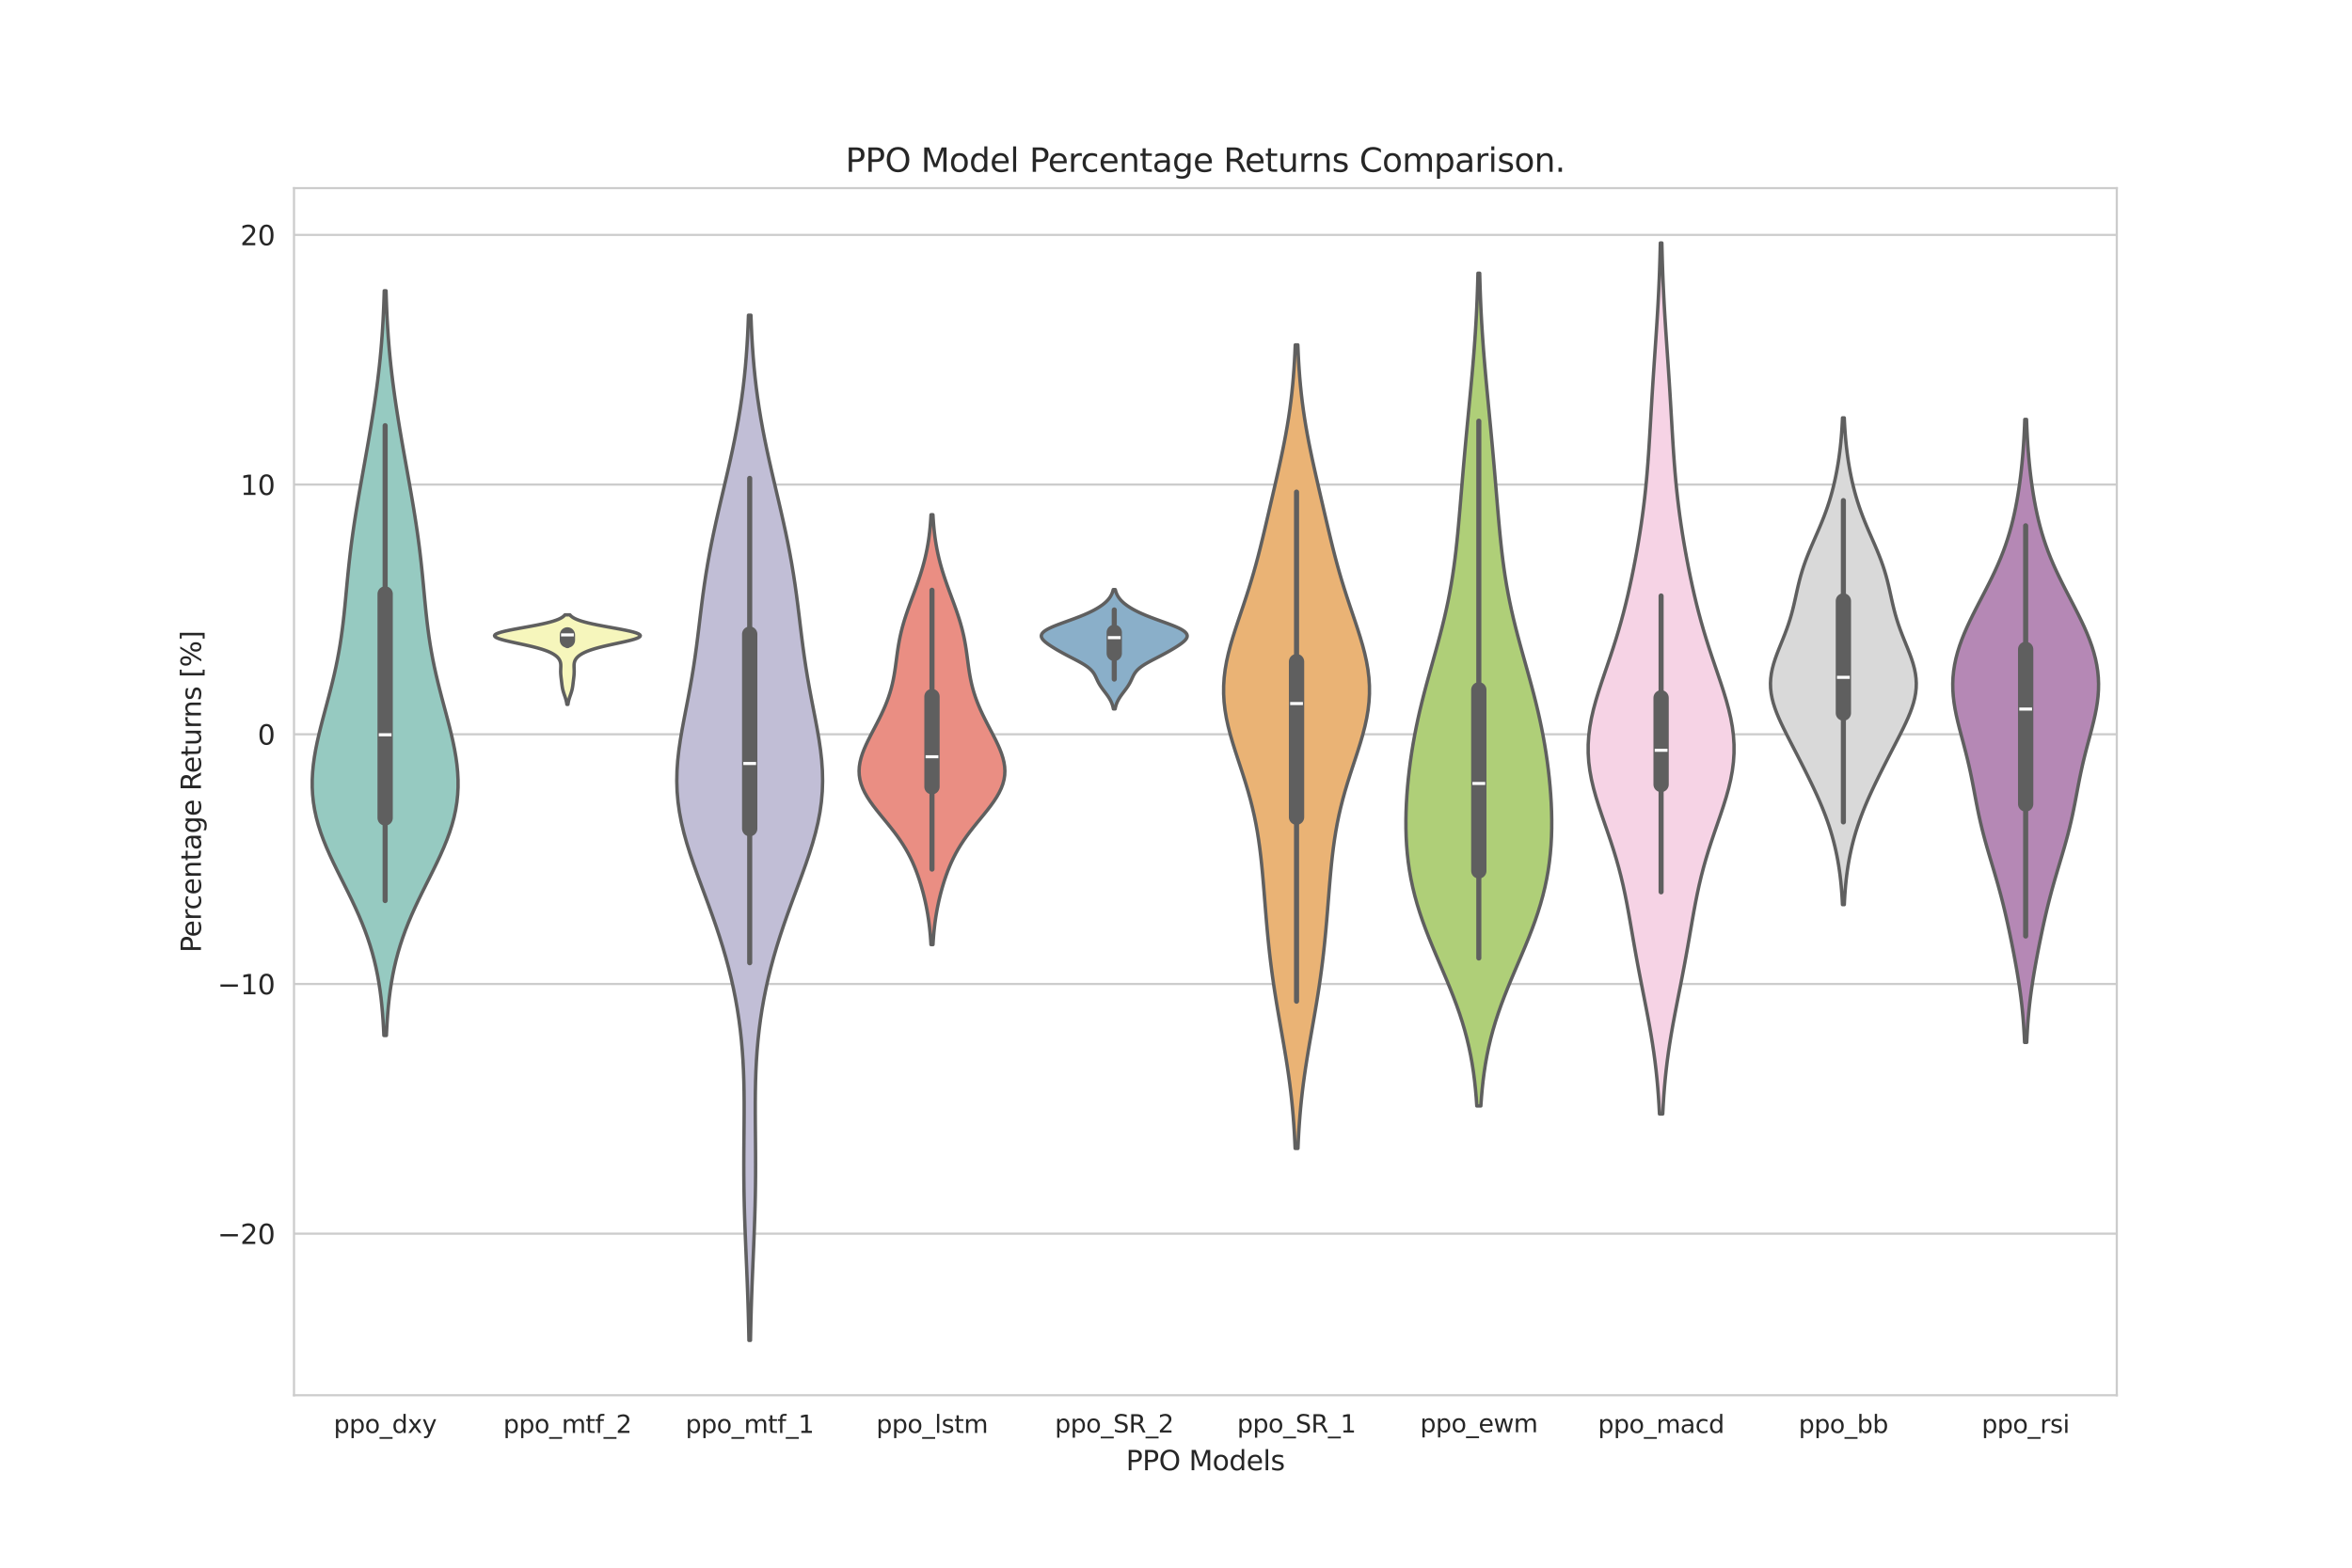 <?xml version="1.0" encoding="utf-8" standalone="no"?>
<!DOCTYPE svg PUBLIC "-//W3C//DTD SVG 1.1//EN"
  "http://www.w3.org/Graphics/SVG/1.1/DTD/svg11.dtd">
<svg xmlns:xlink="http://www.w3.org/1999/xlink" width="864pt" height="576pt" viewBox="0 0 864 576" xmlns="http://www.w3.org/2000/svg" version="1.1">
 <defs>
  <style type="text/css">*{stroke-linejoin: round; stroke-linecap: butt}</style>
 </defs>
 <g id="figure_1">
  <g id="patch_1">
   <path d="M 0 576 
L 864 576 
L 864 0 
L 0 0 
z
" style="fill: #ffffff"/>
  </g>
  <g id="axes_1">
   <g id="patch_2">
    <path d="M 108 512.64 
L 777.6 512.64 
L 777.6 69.12 
L 108 69.12 
z
" style="fill: #ffffff"/>
   </g>
   <g id="matplotlib.axis_1">
    <g id="xtick_1">
     <g id="text_1">
      <!-- ppo_dxy -->
      <g style="fill: #262626" transform="translate(122.579 526.479) scale(0.09 -0.09)">
       <defs>
        <path id="DejaVuSans-70" d="M 1159 525 
L 1159 -1331 
L 581 -1331 
L 581 3500 
L 1159 3500 
L 1159 2969 
Q 1341 3281 1617 3432 
Q 1894 3584 2278 3584 
Q 2916 3584 3314 3078 
Q 3713 2572 3713 1747 
Q 3713 922 3314 415 
Q 2916 -91 2278 -91 
Q 1894 -91 1617 61 
Q 1341 213 1159 525 
z
M 3116 1747 
Q 3116 2381 2855 2742 
Q 2594 3103 2138 3103 
Q 1681 3103 1420 2742 
Q 1159 2381 1159 1747 
Q 1159 1113 1420 752 
Q 1681 391 2138 391 
Q 2594 391 2855 752 
Q 3116 1113 3116 1747 
z
" transform="scale(0.016)"/>
        <path id="DejaVuSans-6f" d="M 1959 3097 
Q 1497 3097 1228 2736 
Q 959 2375 959 1747 
Q 959 1119 1226 758 
Q 1494 397 1959 397 
Q 2419 397 2687 759 
Q 2956 1122 2956 1747 
Q 2956 2369 2687 2733 
Q 2419 3097 1959 3097 
z
M 1959 3584 
Q 2709 3584 3137 3096 
Q 3566 2609 3566 1747 
Q 3566 888 3137 398 
Q 2709 -91 1959 -91 
Q 1206 -91 779 398 
Q 353 888 353 1747 
Q 353 2609 779 3096 
Q 1206 3584 1959 3584 
z
" transform="scale(0.016)"/>
        <path id="DejaVuSans-5f" d="M 3263 -1063 
L 3263 -1509 
L -63 -1509 
L -63 -1063 
L 3263 -1063 
z
" transform="scale(0.016)"/>
        <path id="DejaVuSans-64" d="M 2906 2969 
L 2906 4863 
L 3481 4863 
L 3481 0 
L 2906 0 
L 2906 525 
Q 2725 213 2448 61 
Q 2172 -91 1784 -91 
Q 1150 -91 751 415 
Q 353 922 353 1747 
Q 353 2572 751 3078 
Q 1150 3584 1784 3584 
Q 2172 3584 2448 3432 
Q 2725 3281 2906 2969 
z
M 947 1747 
Q 947 1113 1208 752 
Q 1469 391 1925 391 
Q 2381 391 2643 752 
Q 2906 1113 2906 1747 
Q 2906 2381 2643 2742 
Q 2381 3103 1925 3103 
Q 1469 3103 1208 2742 
Q 947 2381 947 1747 
z
" transform="scale(0.016)"/>
        <path id="DejaVuSans-78" d="M 3513 3500 
L 2247 1797 
L 3578 0 
L 2900 0 
L 1881 1375 
L 863 0 
L 184 0 
L 1544 1831 
L 300 3500 
L 978 3500 
L 1906 2253 
L 2834 3500 
L 3513 3500 
z
" transform="scale(0.016)"/>
        <path id="DejaVuSans-79" d="M 2059 -325 
Q 1816 -950 1584 -1140 
Q 1353 -1331 966 -1331 
L 506 -1331 
L 506 -850 
L 844 -850 
Q 1081 -850 1212 -737 
Q 1344 -625 1503 -206 
L 1606 56 
L 191 3500 
L 800 3500 
L 1894 763 
L 2988 3500 
L 3597 3500 
L 2059 -325 
z
" transform="scale(0.016)"/>
       </defs>
       <use xlink:href="#DejaVuSans-70"/>
       <use xlink:href="#DejaVuSans-70" x="63.477"/>
       <use xlink:href="#DejaVuSans-6f" x="126.953"/>
       <use xlink:href="#DejaVuSans-5f" x="188.135"/>
       <use xlink:href="#DejaVuSans-64" x="238.135"/>
       <use xlink:href="#DejaVuSans-78" x="301.611"/>
       <use xlink:href="#DejaVuSans-79" x="360.791"/>
      </g>
     </g>
    </g>
    <g id="xtick_2">
     <g id="text_2">
      <!-- ppo_mtf_2 -->
      <g style="fill: #262626" transform="translate(184.878 526.479) scale(0.09 -0.09)">
       <defs>
        <path id="DejaVuSans-6d" d="M 3328 2828 
Q 3544 3216 3844 3400 
Q 4144 3584 4550 3584 
Q 5097 3584 5394 3201 
Q 5691 2819 5691 2113 
L 5691 0 
L 5113 0 
L 5113 2094 
Q 5113 2597 4934 2840 
Q 4756 3084 4391 3084 
Q 3944 3084 3684 2787 
Q 3425 2491 3425 1978 
L 3425 0 
L 2847 0 
L 2847 2094 
Q 2847 2600 2669 2842 
Q 2491 3084 2119 3084 
Q 1678 3084 1418 2786 
Q 1159 2488 1159 1978 
L 1159 0 
L 581 0 
L 581 3500 
L 1159 3500 
L 1159 2956 
Q 1356 3278 1631 3431 
Q 1906 3584 2284 3584 
Q 2666 3584 2933 3390 
Q 3200 3197 3328 2828 
z
" transform="scale(0.016)"/>
        <path id="DejaVuSans-74" d="M 1172 4494 
L 1172 3500 
L 2356 3500 
L 2356 3053 
L 1172 3053 
L 1172 1153 
Q 1172 725 1289 603 
Q 1406 481 1766 481 
L 2356 481 
L 2356 0 
L 1766 0 
Q 1100 0 847 248 
Q 594 497 594 1153 
L 594 3053 
L 172 3053 
L 172 3500 
L 594 3500 
L 594 4494 
L 1172 4494 
z
" transform="scale(0.016)"/>
        <path id="DejaVuSans-66" d="M 2375 4863 
L 2375 4384 
L 1825 4384 
Q 1516 4384 1395 4259 
Q 1275 4134 1275 3809 
L 1275 3500 
L 2222 3500 
L 2222 3053 
L 1275 3053 
L 1275 0 
L 697 0 
L 697 3053 
L 147 3053 
L 147 3500 
L 697 3500 
L 697 3744 
Q 697 4328 969 4595 
Q 1241 4863 1831 4863 
L 2375 4863 
z
" transform="scale(0.016)"/>
        <path id="DejaVuSans-32" d="M 1228 531 
L 3431 531 
L 3431 0 
L 469 0 
L 469 531 
Q 828 903 1448 1529 
Q 2069 2156 2228 2338 
Q 2531 2678 2651 2914 
Q 2772 3150 2772 3378 
Q 2772 3750 2511 3984 
Q 2250 4219 1831 4219 
Q 1534 4219 1204 4116 
Q 875 4013 500 3803 
L 500 4441 
Q 881 4594 1212 4672 
Q 1544 4750 1819 4750 
Q 2544 4750 2975 4387 
Q 3406 4025 3406 3419 
Q 3406 3131 3298 2873 
Q 3191 2616 2906 2266 
Q 2828 2175 2409 1742 
Q 1991 1309 1228 531 
z
" transform="scale(0.016)"/>
       </defs>
       <use xlink:href="#DejaVuSans-70"/>
       <use xlink:href="#DejaVuSans-70" x="63.477"/>
       <use xlink:href="#DejaVuSans-6f" x="126.953"/>
       <use xlink:href="#DejaVuSans-5f" x="188.135"/>
       <use xlink:href="#DejaVuSans-6d" x="238.135"/>
       <use xlink:href="#DejaVuSans-74" x="335.547"/>
       <use xlink:href="#DejaVuSans-66" x="374.756"/>
       <use xlink:href="#DejaVuSans-5f" x="409.961"/>
       <use xlink:href="#DejaVuSans-32" x="459.961"/>
      </g>
     </g>
    </g>
    <g id="xtick_3">
     <g id="text_3">
      <!-- ppo_mtf_1 -->
      <g style="fill: #262626" transform="translate(251.838 526.479) scale(0.09 -0.09)">
       <defs>
        <path id="DejaVuSans-31" d="M 794 531 
L 1825 531 
L 1825 4091 
L 703 3866 
L 703 4441 
L 1819 4666 
L 2450 4666 
L 2450 531 
L 3481 531 
L 3481 0 
L 794 0 
L 794 531 
z
" transform="scale(0.016)"/>
       </defs>
       <use xlink:href="#DejaVuSans-70"/>
       <use xlink:href="#DejaVuSans-70" x="63.477"/>
       <use xlink:href="#DejaVuSans-6f" x="126.953"/>
       <use xlink:href="#DejaVuSans-5f" x="188.135"/>
       <use xlink:href="#DejaVuSans-6d" x="238.135"/>
       <use xlink:href="#DejaVuSans-74" x="335.547"/>
       <use xlink:href="#DejaVuSans-66" x="374.756"/>
       <use xlink:href="#DejaVuSans-5f" x="409.961"/>
       <use xlink:href="#DejaVuSans-31" x="459.961"/>
      </g>
     </g>
    </g>
    <g id="xtick_4">
     <g id="text_4">
      <!-- ppo_lstm -->
      <g style="fill: #262626" transform="translate(321.901 526.479) scale(0.09 -0.09)">
       <defs>
        <path id="DejaVuSans-6c" d="M 603 4863 
L 1178 4863 
L 1178 0 
L 603 0 
L 603 4863 
z
" transform="scale(0.016)"/>
        <path id="DejaVuSans-73" d="M 2834 3397 
L 2834 2853 
Q 2591 2978 2328 3040 
Q 2066 3103 1784 3103 
Q 1356 3103 1142 2972 
Q 928 2841 928 2578 
Q 928 2378 1081 2264 
Q 1234 2150 1697 2047 
L 1894 2003 
Q 2506 1872 2764 1633 
Q 3022 1394 3022 966 
Q 3022 478 2636 193 
Q 2250 -91 1575 -91 
Q 1294 -91 989 -36 
Q 684 19 347 128 
L 347 722 
Q 666 556 975 473 
Q 1284 391 1588 391 
Q 1994 391 2212 530 
Q 2431 669 2431 922 
Q 2431 1156 2273 1281 
Q 2116 1406 1581 1522 
L 1381 1569 
Q 847 1681 609 1914 
Q 372 2147 372 2553 
Q 372 3047 722 3315 
Q 1072 3584 1716 3584 
Q 2034 3584 2315 3537 
Q 2597 3491 2834 3397 
z
" transform="scale(0.016)"/>
       </defs>
       <use xlink:href="#DejaVuSans-70"/>
       <use xlink:href="#DejaVuSans-70" x="63.477"/>
       <use xlink:href="#DejaVuSans-6f" x="126.953"/>
       <use xlink:href="#DejaVuSans-5f" x="188.135"/>
       <use xlink:href="#DejaVuSans-6c" x="238.135"/>
       <use xlink:href="#DejaVuSans-73" x="265.918"/>
       <use xlink:href="#DejaVuSans-74" x="318.018"/>
       <use xlink:href="#DejaVuSans-6d" x="357.227"/>
      </g>
     </g>
    </g>
    <g id="xtick_5">
     <g id="text_5">
      <!-- ppo_SR_2 -->
      <g style="fill: #262626" transform="translate(387.506 526.32) scale(0.09 -0.09)">
       <defs>
        <path id="DejaVuSans-53" d="M 3425 4513 
L 3425 3897 
Q 3066 4069 2747 4153 
Q 2428 4238 2131 4238 
Q 1616 4238 1336 4038 
Q 1056 3838 1056 3469 
Q 1056 3159 1242 3001 
Q 1428 2844 1947 2747 
L 2328 2669 
Q 3034 2534 3370 2195 
Q 3706 1856 3706 1288 
Q 3706 609 3251 259 
Q 2797 -91 1919 -91 
Q 1588 -91 1214 -16 
Q 841 59 441 206 
L 441 856 
Q 825 641 1194 531 
Q 1563 422 1919 422 
Q 2459 422 2753 634 
Q 3047 847 3047 1241 
Q 3047 1584 2836 1778 
Q 2625 1972 2144 2069 
L 1759 2144 
Q 1053 2284 737 2584 
Q 422 2884 422 3419 
Q 422 4038 858 4394 
Q 1294 4750 2059 4750 
Q 2388 4750 2728 4690 
Q 3069 4631 3425 4513 
z
" transform="scale(0.016)"/>
        <path id="DejaVuSans-52" d="M 2841 2188 
Q 3044 2119 3236 1894 
Q 3428 1669 3622 1275 
L 4263 0 
L 3584 0 
L 2988 1197 
Q 2756 1666 2539 1819 
Q 2322 1972 1947 1972 
L 1259 1972 
L 1259 0 
L 628 0 
L 628 4666 
L 2053 4666 
Q 2853 4666 3247 4331 
Q 3641 3997 3641 3322 
Q 3641 2881 3436 2590 
Q 3231 2300 2841 2188 
z
M 1259 4147 
L 1259 2491 
L 2053 2491 
Q 2509 2491 2742 2702 
Q 2975 2913 2975 3322 
Q 2975 3731 2742 3939 
Q 2509 4147 2053 4147 
L 1259 4147 
z
" transform="scale(0.016)"/>
       </defs>
       <use xlink:href="#DejaVuSans-70"/>
       <use xlink:href="#DejaVuSans-70" x="63.477"/>
       <use xlink:href="#DejaVuSans-6f" x="126.953"/>
       <use xlink:href="#DejaVuSans-5f" x="188.135"/>
       <use xlink:href="#DejaVuSans-53" x="238.135"/>
       <use xlink:href="#DejaVuSans-52" x="301.611"/>
       <use xlink:href="#DejaVuSans-5f" x="371.094"/>
       <use xlink:href="#DejaVuSans-32" x="421.094"/>
      </g>
     </g>
    </g>
    <g id="xtick_6">
     <g id="text_6">
      <!-- ppo_SR_1 -->
      <g style="fill: #262626" transform="translate(454.466 526.32) scale(0.09 -0.09)">
       <use xlink:href="#DejaVuSans-70"/>
       <use xlink:href="#DejaVuSans-70" x="63.477"/>
       <use xlink:href="#DejaVuSans-6f" x="126.953"/>
       <use xlink:href="#DejaVuSans-5f" x="188.135"/>
       <use xlink:href="#DejaVuSans-53" x="238.135"/>
       <use xlink:href="#DejaVuSans-52" x="301.611"/>
       <use xlink:href="#DejaVuSans-5f" x="371.094"/>
       <use xlink:href="#DejaVuSans-31" x="421.094"/>
      </g>
     </g>
    </g>
    <g id="xtick_7">
     <g id="text_7">
      <!-- ppo_ewm -->
      <g style="fill: #262626" transform="translate(521.691 526.228) scale(0.09 -0.09)">
       <defs>
        <path id="DejaVuSans-65" d="M 3597 1894 
L 3597 1613 
L 953 1613 
Q 991 1019 1311 708 
Q 1631 397 2203 397 
Q 2534 397 2845 478 
Q 3156 559 3463 722 
L 3463 178 
Q 3153 47 2828 -22 
Q 2503 -91 2169 -91 
Q 1331 -91 842 396 
Q 353 884 353 1716 
Q 353 2575 817 3079 
Q 1281 3584 2069 3584 
Q 2775 3584 3186 3129 
Q 3597 2675 3597 1894 
z
M 3022 2063 
Q 3016 2534 2758 2815 
Q 2500 3097 2075 3097 
Q 1594 3097 1305 2825 
Q 1016 2553 972 2059 
L 3022 2063 
z
" transform="scale(0.016)"/>
        <path id="DejaVuSans-77" d="M 269 3500 
L 844 3500 
L 1563 769 
L 2278 3500 
L 2956 3500 
L 3675 769 
L 4391 3500 
L 4966 3500 
L 4050 0 
L 3372 0 
L 2619 2869 
L 1863 0 
L 1184 0 
L 269 3500 
z
" transform="scale(0.016)"/>
       </defs>
       <use xlink:href="#DejaVuSans-70"/>
       <use xlink:href="#DejaVuSans-70" x="63.477"/>
       <use xlink:href="#DejaVuSans-6f" x="126.953"/>
       <use xlink:href="#DejaVuSans-5f" x="188.135"/>
       <use xlink:href="#DejaVuSans-65" x="238.135"/>
       <use xlink:href="#DejaVuSans-77" x="299.658"/>
       <use xlink:href="#DejaVuSans-6d" x="381.445"/>
      </g>
     </g>
    </g>
    <g id="xtick_8">
     <g id="text_8">
      <!-- ppo_macd -->
      <g style="fill: #262626" transform="translate(587.011 526.479) scale(0.09 -0.09)">
       <defs>
        <path id="DejaVuSans-61" d="M 2194 1759 
Q 1497 1759 1228 1600 
Q 959 1441 959 1056 
Q 959 750 1161 570 
Q 1363 391 1709 391 
Q 2188 391 2477 730 
Q 2766 1069 2766 1631 
L 2766 1759 
L 2194 1759 
z
M 3341 1997 
L 3341 0 
L 2766 0 
L 2766 531 
Q 2569 213 2275 61 
Q 1981 -91 1556 -91 
Q 1019 -91 701 211 
Q 384 513 384 1019 
Q 384 1609 779 1909 
Q 1175 2209 1959 2209 
L 2766 2209 
L 2766 2266 
Q 2766 2663 2505 2880 
Q 2244 3097 1772 3097 
Q 1472 3097 1187 3025 
Q 903 2953 641 2809 
L 641 3341 
Q 956 3463 1253 3523 
Q 1550 3584 1831 3584 
Q 2591 3584 2966 3190 
Q 3341 2797 3341 1997 
z
" transform="scale(0.016)"/>
        <path id="DejaVuSans-63" d="M 3122 3366 
L 3122 2828 
Q 2878 2963 2633 3030 
Q 2388 3097 2138 3097 
Q 1578 3097 1268 2742 
Q 959 2388 959 1747 
Q 959 1106 1268 751 
Q 1578 397 2138 397 
Q 2388 397 2633 464 
Q 2878 531 3122 666 
L 3122 134 
Q 2881 22 2623 -34 
Q 2366 -91 2075 -91 
Q 1284 -91 818 406 
Q 353 903 353 1747 
Q 353 2603 823 3093 
Q 1294 3584 2113 3584 
Q 2378 3584 2631 3529 
Q 2884 3475 3122 3366 
z
" transform="scale(0.016)"/>
       </defs>
       <use xlink:href="#DejaVuSans-70"/>
       <use xlink:href="#DejaVuSans-70" x="63.477"/>
       <use xlink:href="#DejaVuSans-6f" x="126.953"/>
       <use xlink:href="#DejaVuSans-5f" x="188.135"/>
       <use xlink:href="#DejaVuSans-6d" x="238.135"/>
       <use xlink:href="#DejaVuSans-61" x="335.547"/>
       <use xlink:href="#DejaVuSans-63" x="396.826"/>
       <use xlink:href="#DejaVuSans-64" x="451.807"/>
      </g>
     </g>
    </g>
    <g id="xtick_9">
     <g id="text_9">
      <!-- ppo_bb -->
      <g style="fill: #262626" transform="translate(660.729 526.479) scale(0.09 -0.09)">
       <defs>
        <path id="DejaVuSans-62" d="M 3116 1747 
Q 3116 2381 2855 2742 
Q 2594 3103 2138 3103 
Q 1681 3103 1420 2742 
Q 1159 2381 1159 1747 
Q 1159 1113 1420 752 
Q 1681 391 2138 391 
Q 2594 391 2855 752 
Q 3116 1113 3116 1747 
z
M 1159 2969 
Q 1341 3281 1617 3432 
Q 1894 3584 2278 3584 
Q 2916 3584 3314 3078 
Q 3713 2572 3713 1747 
Q 3713 922 3314 415 
Q 2916 -91 2278 -91 
Q 1894 -91 1617 61 
Q 1341 213 1159 525 
L 1159 0 
L 581 0 
L 581 4863 
L 1159 4863 
L 1159 2969 
z
" transform="scale(0.016)"/>
       </defs>
       <use xlink:href="#DejaVuSans-70"/>
       <use xlink:href="#DejaVuSans-70" x="63.477"/>
       <use xlink:href="#DejaVuSans-6f" x="126.953"/>
       <use xlink:href="#DejaVuSans-5f" x="188.135"/>
       <use xlink:href="#DejaVuSans-62" x="238.135"/>
       <use xlink:href="#DejaVuSans-62" x="301.611"/>
      </g>
     </g>
    </g>
    <g id="xtick_10">
     <g id="text_10">
      <!-- ppo_rsi -->
      <g style="fill: #262626" transform="translate(727.959 526.479) scale(0.09 -0.09)">
       <defs>
        <path id="DejaVuSans-72" d="M 2631 2963 
Q 2534 3019 2420 3045 
Q 2306 3072 2169 3072 
Q 1681 3072 1420 2755 
Q 1159 2438 1159 1844 
L 1159 0 
L 581 0 
L 581 3500 
L 1159 3500 
L 1159 2956 
Q 1341 3275 1631 3429 
Q 1922 3584 2338 3584 
Q 2397 3584 2469 3576 
Q 2541 3569 2628 3553 
L 2631 2963 
z
" transform="scale(0.016)"/>
        <path id="DejaVuSans-69" d="M 603 3500 
L 1178 3500 
L 1178 0 
L 603 0 
L 603 3500 
z
M 603 4863 
L 1178 4863 
L 1178 4134 
L 603 4134 
L 603 4863 
z
" transform="scale(0.016)"/>
       </defs>
       <use xlink:href="#DejaVuSans-70"/>
       <use xlink:href="#DejaVuSans-70" x="63.477"/>
       <use xlink:href="#DejaVuSans-6f" x="126.953"/>
       <use xlink:href="#DejaVuSans-5f" x="188.135"/>
       <use xlink:href="#DejaVuSans-72" x="238.135"/>
       <use xlink:href="#DejaVuSans-73" x="279.248"/>
       <use xlink:href="#DejaVuSans-69" x="331.348"/>
      </g>
     </g>
    </g>
    <g id="text_11">
     <!-- PPO Models -->
     <g style="fill: #262626" transform="translate(413.627 540.199) scale(0.1 -0.1)">
      <defs>
       <path id="DejaVuSans-50" d="M 1259 4147 
L 1259 2394 
L 2053 2394 
Q 2494 2394 2734 2622 
Q 2975 2850 2975 3272 
Q 2975 3691 2734 3919 
Q 2494 4147 2053 4147 
L 1259 4147 
z
M 628 4666 
L 2053 4666 
Q 2838 4666 3239 4311 
Q 3641 3956 3641 3272 
Q 3641 2581 3239 2228 
Q 2838 1875 2053 1875 
L 1259 1875 
L 1259 0 
L 628 0 
L 628 4666 
z
" transform="scale(0.016)"/>
       <path id="DejaVuSans-4f" d="M 2522 4238 
Q 1834 4238 1429 3725 
Q 1025 3213 1025 2328 
Q 1025 1447 1429 934 
Q 1834 422 2522 422 
Q 3209 422 3611 934 
Q 4013 1447 4013 2328 
Q 4013 3213 3611 3725 
Q 3209 4238 2522 4238 
z
M 2522 4750 
Q 3503 4750 4090 4092 
Q 4678 3434 4678 2328 
Q 4678 1225 4090 567 
Q 3503 -91 2522 -91 
Q 1538 -91 948 565 
Q 359 1222 359 2328 
Q 359 3434 948 4092 
Q 1538 4750 2522 4750 
z
" transform="scale(0.016)"/>
       <path id="DejaVuSans-20" transform="scale(0.016)"/>
       <path id="DejaVuSans-4d" d="M 628 4666 
L 1569 4666 
L 2759 1491 
L 3956 4666 
L 4897 4666 
L 4897 0 
L 4281 0 
L 4281 4097 
L 3078 897 
L 2444 897 
L 1241 4097 
L 1241 0 
L 628 0 
L 628 4666 
z
" transform="scale(0.016)"/>
      </defs>
      <use xlink:href="#DejaVuSans-50"/>
      <use xlink:href="#DejaVuSans-50" x="60.303"/>
      <use xlink:href="#DejaVuSans-4f" x="120.605"/>
      <use xlink:href="#DejaVuSans-20" x="199.316"/>
      <use xlink:href="#DejaVuSans-4d" x="231.104"/>
      <use xlink:href="#DejaVuSans-6f" x="317.383"/>
      <use xlink:href="#DejaVuSans-64" x="378.564"/>
      <use xlink:href="#DejaVuSans-65" x="442.041"/>
      <use xlink:href="#DejaVuSans-6c" x="503.564"/>
      <use xlink:href="#DejaVuSans-73" x="531.348"/>
     </g>
    </g>
   </g>
   <g id="matplotlib.axis_2">
    <g id="ytick_1">
     <g id="line2d_1">
      <path d="M 108 453.274 
L 777.6 453.274 
" clip-path="url(#p7e9b6bd6b0)" style="fill: none; stroke: #cccccc; stroke-width: 0.8; stroke-linecap: round"/>
     </g>
     <g id="text_12">
      <!-- −20 -->
      <g style="fill: #262626" transform="translate(79.895 457.073) scale(0.1 -0.1)">
       <defs>
        <path id="DejaVuSans-2212" d="M 678 2272 
L 4684 2272 
L 4684 1741 
L 678 1741 
L 678 2272 
z
" transform="scale(0.016)"/>
        <path id="DejaVuSans-30" d="M 2034 4250 
Q 1547 4250 1301 3770 
Q 1056 3291 1056 2328 
Q 1056 1369 1301 889 
Q 1547 409 2034 409 
Q 2525 409 2770 889 
Q 3016 1369 3016 2328 
Q 3016 3291 2770 3770 
Q 2525 4250 2034 4250 
z
M 2034 4750 
Q 2819 4750 3233 4129 
Q 3647 3509 3647 2328 
Q 3647 1150 3233 529 
Q 2819 -91 2034 -91 
Q 1250 -91 836 529 
Q 422 1150 422 2328 
Q 422 3509 836 4129 
Q 1250 4750 2034 4750 
z
" transform="scale(0.016)"/>
       </defs>
       <use xlink:href="#DejaVuSans-2212"/>
       <use xlink:href="#DejaVuSans-32" x="83.789"/>
       <use xlink:href="#DejaVuSans-30" x="147.412"/>
      </g>
     </g>
    </g>
    <g id="ytick_2">
     <g id="line2d_2">
      <path d="M 108 361.532 
L 777.6 361.532 
" clip-path="url(#p7e9b6bd6b0)" style="fill: none; stroke: #cccccc; stroke-width: 0.8; stroke-linecap: round"/>
     </g>
     <g id="text_13">
      <!-- −10 -->
      <g style="fill: #262626" transform="translate(79.895 365.331) scale(0.1 -0.1)">
       <use xlink:href="#DejaVuSans-2212"/>
       <use xlink:href="#DejaVuSans-31" x="83.789"/>
       <use xlink:href="#DejaVuSans-30" x="147.412"/>
      </g>
     </g>
    </g>
    <g id="ytick_3">
     <g id="line2d_3">
      <path d="M 108 269.79 
L 777.6 269.79 
" clip-path="url(#p7e9b6bd6b0)" style="fill: none; stroke: #cccccc; stroke-width: 0.8; stroke-linecap: round"/>
     </g>
     <g id="text_14">
      <!-- 0 -->
      <g style="fill: #262626" transform="translate(94.638 273.589) scale(0.1 -0.1)">
       <use xlink:href="#DejaVuSans-30"/>
      </g>
     </g>
    </g>
    <g id="ytick_4">
     <g id="line2d_4">
      <path d="M 108 178.048 
L 777.6 178.048 
" clip-path="url(#p7e9b6bd6b0)" style="fill: none; stroke: #cccccc; stroke-width: 0.8; stroke-linecap: round"/>
     </g>
     <g id="text_15">
      <!-- 10 -->
      <g style="fill: #262626" transform="translate(88.275 181.847) scale(0.1 -0.1)">
       <use xlink:href="#DejaVuSans-31"/>
       <use xlink:href="#DejaVuSans-30" x="63.623"/>
      </g>
     </g>
    </g>
    <g id="ytick_5">
     <g id="line2d_5">
      <path d="M 108 86.306 
L 777.6 86.306 
" clip-path="url(#p7e9b6bd6b0)" style="fill: none; stroke: #cccccc; stroke-width: 0.8; stroke-linecap: round"/>
     </g>
     <g id="text_16">
      <!-- 20 -->
      <g style="fill: #262626" transform="translate(88.275 90.106) scale(0.1 -0.1)">
       <use xlink:href="#DejaVuSans-32"/>
       <use xlink:href="#DejaVuSans-30" x="63.623"/>
      </g>
     </g>
    </g>
    <g id="text_17">
     <!-- Percentage Returns [%] -->
     <g style="fill: #262626" transform="translate(73.816 350.029) rotate(-90) scale(0.1 -0.1)">
      <defs>
       <path id="DejaVuSans-6e" d="M 3513 2113 
L 3513 0 
L 2938 0 
L 2938 2094 
Q 2938 2591 2744 2837 
Q 2550 3084 2163 3084 
Q 1697 3084 1428 2787 
Q 1159 2491 1159 1978 
L 1159 0 
L 581 0 
L 581 3500 
L 1159 3500 
L 1159 2956 
Q 1366 3272 1645 3428 
Q 1925 3584 2291 3584 
Q 2894 3584 3203 3211 
Q 3513 2838 3513 2113 
z
" transform="scale(0.016)"/>
       <path id="DejaVuSans-67" d="M 2906 1791 
Q 2906 2416 2648 2759 
Q 2391 3103 1925 3103 
Q 1463 3103 1205 2759 
Q 947 2416 947 1791 
Q 947 1169 1205 825 
Q 1463 481 1925 481 
Q 2391 481 2648 825 
Q 2906 1169 2906 1791 
z
M 3481 434 
Q 3481 -459 3084 -895 
Q 2688 -1331 1869 -1331 
Q 1566 -1331 1297 -1286 
Q 1028 -1241 775 -1147 
L 775 -588 
Q 1028 -725 1275 -790 
Q 1522 -856 1778 -856 
Q 2344 -856 2625 -561 
Q 2906 -266 2906 331 
L 2906 616 
Q 2728 306 2450 153 
Q 2172 0 1784 0 
Q 1141 0 747 490 
Q 353 981 353 1791 
Q 353 2603 747 3093 
Q 1141 3584 1784 3584 
Q 2172 3584 2450 3431 
Q 2728 3278 2906 2969 
L 2906 3500 
L 3481 3500 
L 3481 434 
z
" transform="scale(0.016)"/>
       <path id="DejaVuSans-75" d="M 544 1381 
L 544 3500 
L 1119 3500 
L 1119 1403 
Q 1119 906 1312 657 
Q 1506 409 1894 409 
Q 2359 409 2629 706 
Q 2900 1003 2900 1516 
L 2900 3500 
L 3475 3500 
L 3475 0 
L 2900 0 
L 2900 538 
Q 2691 219 2414 64 
Q 2138 -91 1772 -91 
Q 1169 -91 856 284 
Q 544 659 544 1381 
z
M 1991 3584 
L 1991 3584 
z
" transform="scale(0.016)"/>
       <path id="DejaVuSans-5b" d="M 550 4863 
L 1875 4863 
L 1875 4416 
L 1125 4416 
L 1125 -397 
L 1875 -397 
L 1875 -844 
L 550 -844 
L 550 4863 
z
" transform="scale(0.016)"/>
       <path id="DejaVuSans-25" d="M 4653 2053 
Q 4381 2053 4226 1822 
Q 4072 1591 4072 1178 
Q 4072 772 4226 539 
Q 4381 306 4653 306 
Q 4919 306 5073 539 
Q 5228 772 5228 1178 
Q 5228 1588 5073 1820 
Q 4919 2053 4653 2053 
z
M 4653 2450 
Q 5147 2450 5437 2106 
Q 5728 1763 5728 1178 
Q 5728 594 5436 251 
Q 5144 -91 4653 -91 
Q 4153 -91 3862 251 
Q 3572 594 3572 1178 
Q 3572 1766 3864 2108 
Q 4156 2450 4653 2450 
z
M 1428 4353 
Q 1159 4353 1004 4120 
Q 850 3888 850 3481 
Q 850 3069 1003 2837 
Q 1156 2606 1428 2606 
Q 1700 2606 1854 2837 
Q 2009 3069 2009 3481 
Q 2009 3884 1853 4118 
Q 1697 4353 1428 4353 
z
M 4250 4750 
L 4750 4750 
L 1831 -91 
L 1331 -91 
L 4250 4750 
z
M 1428 4750 
Q 1922 4750 2215 4408 
Q 2509 4066 2509 3481 
Q 2509 2891 2217 2550 
Q 1925 2209 1428 2209 
Q 931 2209 642 2551 
Q 353 2894 353 3481 
Q 353 4063 643 4406 
Q 934 4750 1428 4750 
z
" transform="scale(0.016)"/>
       <path id="DejaVuSans-5d" d="M 1947 4863 
L 1947 -844 
L 622 -844 
L 622 -397 
L 1369 -397 
L 1369 4416 
L 622 4416 
L 622 4863 
L 1947 4863 
z
" transform="scale(0.016)"/>
      </defs>
      <use xlink:href="#DejaVuSans-50"/>
      <use xlink:href="#DejaVuSans-65" x="56.678"/>
      <use xlink:href="#DejaVuSans-72" x="118.201"/>
      <use xlink:href="#DejaVuSans-63" x="157.064"/>
      <use xlink:href="#DejaVuSans-65" x="212.045"/>
      <use xlink:href="#DejaVuSans-6e" x="273.568"/>
      <use xlink:href="#DejaVuSans-74" x="336.947"/>
      <use xlink:href="#DejaVuSans-61" x="376.156"/>
      <use xlink:href="#DejaVuSans-67" x="437.436"/>
      <use xlink:href="#DejaVuSans-65" x="500.912"/>
      <use xlink:href="#DejaVuSans-20" x="562.436"/>
      <use xlink:href="#DejaVuSans-52" x="594.223"/>
      <use xlink:href="#DejaVuSans-65" x="659.205"/>
      <use xlink:href="#DejaVuSans-74" x="720.729"/>
      <use xlink:href="#DejaVuSans-75" x="759.938"/>
      <use xlink:href="#DejaVuSans-72" x="823.316"/>
      <use xlink:href="#DejaVuSans-6e" x="862.68"/>
      <use xlink:href="#DejaVuSans-73" x="926.059"/>
      <use xlink:href="#DejaVuSans-20" x="978.158"/>
      <use xlink:href="#DejaVuSans-5b" x="1009.945"/>
      <use xlink:href="#DejaVuSans-25" x="1048.959"/>
      <use xlink:href="#DejaVuSans-5d" x="1143.979"/>
     </g>
    </g>
   </g>
   <g id="PolyCollection_1">
    <defs>
     <path id="mf8886d2613" d="M 141.942 -195.552 
L 141.018 -195.552 
L 140.883 -198.316 
L 140.716 -201.079 
L 140.511 -203.843 
L 140.261 -206.607 
L 139.962 -209.371 
L 139.606 -212.134 
L 139.186 -214.898 
L 138.696 -217.662 
L 138.13 -220.425 
L 137.483 -223.189 
L 136.75 -225.953 
L 135.928 -228.717 
L 135.017 -231.48 
L 134.017 -234.244 
L 132.932 -237.008 
L 131.767 -239.772 
L 130.531 -242.535 
L 129.235 -245.299 
L 127.893 -248.063 
L 126.522 -250.826 
L 125.141 -253.59 
L 123.769 -256.354 
L 122.428 -259.118 
L 121.14 -261.881 
L 119.926 -264.645 
L 118.805 -267.409 
L 117.796 -270.173 
L 116.913 -272.936 
L 116.169 -275.7 
L 115.573 -278.464 
L 115.128 -281.227 
L 114.837 -283.991 
L 114.696 -286.755 
L 114.7 -289.519 
L 114.84 -292.282 
L 115.105 -295.046 
L 115.483 -297.81 
L 115.957 -300.574 
L 116.515 -303.337 
L 117.139 -306.101 
L 117.814 -308.865 
L 118.525 -311.628 
L 119.257 -314.392 
L 119.996 -317.156 
L 120.729 -319.92 
L 121.445 -322.683 
L 122.134 -325.447 
L 122.788 -328.211 
L 123.399 -330.975 
L 123.964 -333.738 
L 124.48 -336.502 
L 124.947 -339.266 
L 125.368 -342.029 
L 125.745 -344.793 
L 126.084 -347.557 
L 126.391 -350.321 
L 126.675 -353.084 
L 126.943 -355.848 
L 127.203 -358.612 
L 127.462 -361.376 
L 127.728 -364.139 
L 128.006 -366.903 
L 128.301 -369.667 
L 128.616 -372.43 
L 128.954 -375.194 
L 129.315 -377.958 
L 129.7 -380.722 
L 130.107 -383.485 
L 130.534 -386.249 
L 130.979 -389.013 
L 131.439 -391.777 
L 131.912 -394.54 
L 132.394 -397.304 
L 132.883 -400.068 
L 133.376 -402.831 
L 133.87 -405.595 
L 134.362 -408.359 
L 134.85 -411.123 
L 135.332 -413.886 
L 135.806 -416.65 
L 136.269 -419.414 
L 136.719 -422.178 
L 137.155 -424.941 
L 137.574 -427.705 
L 137.974 -430.469 
L 138.355 -433.232 
L 138.714 -435.996 
L 139.049 -438.76 
L 139.361 -441.524 
L 139.647 -444.287 
L 139.908 -447.051 
L 140.144 -449.815 
L 140.355 -452.579 
L 140.541 -455.342 
L 140.705 -458.106 
L 140.846 -460.87 
L 140.966 -463.633 
L 141.068 -466.397 
L 141.154 -469.161 
L 141.806 -469.161 
L 141.806 -469.161 
L 141.892 -466.397 
L 141.994 -463.633 
L 142.114 -460.87 
L 142.255 -458.106 
L 142.419 -455.342 
L 142.605 -452.579 
L 142.816 -449.815 
L 143.052 -447.051 
L 143.313 -444.287 
L 143.599 -441.524 
L 143.911 -438.76 
L 144.246 -435.996 
L 144.605 -433.232 
L 144.986 -430.469 
L 145.386 -427.705 
L 145.805 -424.941 
L 146.241 -422.178 
L 146.691 -419.414 
L 147.154 -416.65 
L 147.628 -413.886 
L 148.11 -411.123 
L 148.598 -408.359 
L 149.09 -405.595 
L 149.584 -402.831 
L 150.077 -400.068 
L 150.566 -397.304 
L 151.048 -394.54 
L 151.521 -391.777 
L 151.981 -389.013 
L 152.426 -386.249 
L 152.853 -383.485 
L 153.26 -380.722 
L 153.645 -377.958 
L 154.006 -375.194 
L 154.344 -372.43 
L 154.659 -369.667 
L 154.954 -366.903 
L 155.232 -364.139 
L 155.498 -361.376 
L 155.757 -358.612 
L 156.017 -355.848 
L 156.285 -353.084 
L 156.569 -350.321 
L 156.876 -347.557 
L 157.215 -344.793 
L 157.592 -342.029 
L 158.013 -339.266 
L 158.48 -336.502 
L 158.996 -333.738 
L 159.561 -330.975 
L 160.172 -328.211 
L 160.826 -325.447 
L 161.515 -322.683 
L 162.231 -319.92 
L 162.964 -317.156 
L 163.703 -314.392 
L 164.435 -311.628 
L 165.146 -308.865 
L 165.821 -306.101 
L 166.445 -303.337 
L 167.003 -300.574 
L 167.477 -297.81 
L 167.855 -295.046 
L 168.12 -292.282 
L 168.26 -289.519 
L 168.264 -286.755 
L 168.123 -283.991 
L 167.832 -281.227 
L 167.387 -278.464 
L 166.791 -275.7 
L 166.047 -272.936 
L 165.164 -270.173 
L 164.155 -267.409 
L 163.034 -264.645 
L 161.82 -261.881 
L 160.532 -259.118 
L 159.191 -256.354 
L 157.819 -253.59 
L 156.438 -250.826 
L 155.067 -248.063 
L 153.725 -245.299 
L 152.429 -242.535 
L 151.193 -239.772 
L 150.028 -237.008 
L 148.943 -234.244 
L 147.943 -231.48 
L 147.032 -228.717 
L 146.21 -225.953 
L 145.477 -223.189 
L 144.83 -220.425 
L 144.264 -217.662 
L 143.774 -214.898 
L 143.354 -212.134 
L 142.998 -209.371 
L 142.699 -206.607 
L 142.449 -203.843 
L 142.244 -201.079 
L 142.077 -198.316 
L 141.942 -195.552 
z
" style="stroke: #5f5f5f; stroke-width: 1.25"/>
    </defs>
    <g clip-path="url(#p7e9b6bd6b0)">
     <use xlink:href="#mf8886d2613" x="0" y="576" style="fill: #96cac1; stroke: #5f5f5f; stroke-width: 1.25"/>
    </g>
   </g>
   <g id="PolyCollection_2">
    <defs>
     <path id="m14657717f1" d="M 208.631 -317.194 
L 208.249 -317.194 
L 208.2 -317.526 
L 208.141 -317.858 
L 208.074 -318.191 
L 207.997 -318.523 
L 207.911 -318.855 
L 207.816 -319.187 
L 207.714 -319.52 
L 207.606 -319.852 
L 207.494 -320.184 
L 207.38 -320.516 
L 207.265 -320.849 
L 207.153 -321.181 
L 207.045 -321.513 
L 206.944 -321.846 
L 206.849 -322.178 
L 206.764 -322.51 
L 206.687 -322.842 
L 206.619 -323.175 
L 206.56 -323.507 
L 206.507 -323.839 
L 206.46 -324.171 
L 206.416 -324.504 
L 206.376 -324.836 
L 206.336 -325.168 
L 206.297 -325.5 
L 206.257 -325.833 
L 206.217 -326.165 
L 206.177 -326.497 
L 206.136 -326.829 
L 206.098 -327.162 
L 206.061 -327.494 
L 206.029 -327.826 
L 206.002 -328.158 
L 205.98 -328.491 
L 205.966 -328.823 
L 205.959 -329.155 
L 205.958 -329.488 
L 205.964 -329.82 
L 205.974 -330.152 
L 205.986 -330.484 
L 205.998 -330.817 
L 206.006 -331.149 
L 206.005 -331.481 
L 205.992 -331.813 
L 205.961 -332.146 
L 205.908 -332.478 
L 205.827 -332.81 
L 205.713 -333.142 
L 205.562 -333.475 
L 205.369 -333.807 
L 205.129 -334.139 
L 204.838 -334.471 
L 204.492 -334.804 
L 204.085 -335.136 
L 203.613 -335.468 
L 203.069 -335.8 
L 202.448 -336.133 
L 201.741 -336.465 
L 200.942 -336.797 
L 200.044 -337.13 
L 199.042 -337.462 
L 197.933 -337.794 
L 196.716 -338.126 
L 195.399 -338.459 
L 193.991 -338.791 
L 192.51 -339.123 
L 190.982 -339.455 
L 189.438 -339.788 
L 187.917 -340.12 
L 186.463 -340.452 
L 185.122 -340.784 
L 183.941 -341.117 
L 182.967 -341.449 
L 182.241 -341.781 
L 181.796 -342.113 
L 181.656 -342.446 
L 181.834 -342.778 
L 182.33 -343.11 
L 183.13 -343.442 
L 184.211 -343.775 
L 185.537 -344.107 
L 187.065 -344.439 
L 188.745 -344.772 
L 190.525 -345.104 
L 192.355 -345.436 
L 194.184 -345.768 
L 195.969 -346.101 
L 197.671 -346.433 
L 199.262 -346.765 
L 200.72 -347.097 
L 202.03 -347.43 
L 203.187 -347.762 
L 204.191 -348.094 
L 205.048 -348.426 
L 205.767 -348.759 
L 206.36 -349.091 
L 206.843 -349.423 
L 207.23 -349.755 
L 207.534 -350.088 
L 209.346 -350.088 
L 209.346 -350.088 
L 209.65 -349.755 
L 210.037 -349.423 
L 210.52 -349.091 
L 211.113 -348.759 
L 211.832 -348.426 
L 212.689 -348.094 
L 213.693 -347.762 
L 214.85 -347.43 
L 216.16 -347.097 
L 217.618 -346.765 
L 219.209 -346.433 
L 220.911 -346.101 
L 222.696 -345.768 
L 224.525 -345.436 
L 226.355 -345.104 
L 228.135 -344.772 
L 229.815 -344.439 
L 231.343 -344.107 
L 232.669 -343.775 
L 233.75 -343.442 
L 234.55 -343.11 
L 235.046 -342.778 
L 235.224 -342.446 
L 235.084 -342.113 
L 234.639 -341.781 
L 233.913 -341.449 
L 232.939 -341.117 
L 231.758 -340.784 
L 230.417 -340.452 
L 228.963 -340.12 
L 227.442 -339.788 
L 225.898 -339.455 
L 224.37 -339.123 
L 222.889 -338.791 
L 221.481 -338.459 
L 220.164 -338.126 
L 218.947 -337.794 
L 217.838 -337.462 
L 216.836 -337.13 
L 215.938 -336.797 
L 215.139 -336.465 
L 214.432 -336.133 
L 213.811 -335.8 
L 213.267 -335.468 
L 212.795 -335.136 
L 212.388 -334.804 
L 212.042 -334.471 
L 211.751 -334.139 
L 211.511 -333.807 
L 211.318 -333.475 
L 211.167 -333.142 
L 211.053 -332.81 
L 210.972 -332.478 
L 210.919 -332.146 
L 210.888 -331.813 
L 210.875 -331.481 
L 210.874 -331.149 
L 210.882 -330.817 
L 210.894 -330.484 
L 210.906 -330.152 
L 210.916 -329.82 
L 210.922 -329.488 
L 210.921 -329.155 
L 210.914 -328.823 
L 210.9 -328.491 
L 210.878 -328.158 
L 210.851 -327.826 
L 210.819 -327.494 
L 210.782 -327.162 
L 210.744 -326.829 
L 210.703 -326.497 
L 210.663 -326.165 
L 210.623 -325.833 
L 210.583 -325.5 
L 210.544 -325.168 
L 210.504 -324.836 
L 210.464 -324.504 
L 210.42 -324.171 
L 210.373 -323.839 
L 210.32 -323.507 
L 210.261 -323.175 
L 210.193 -322.842 
L 210.116 -322.51 
L 210.031 -322.178 
L 209.936 -321.846 
L 209.835 -321.513 
L 209.727 -321.181 
L 209.615 -320.849 
L 209.5 -320.516 
L 209.386 -320.184 
L 209.274 -319.852 
L 209.166 -319.52 
L 209.064 -319.187 
L 208.969 -318.855 
L 208.883 -318.523 
L 208.806 -318.191 
L 208.739 -317.858 
L 208.68 -317.526 
L 208.631 -317.194 
z
" style="stroke: #5f5f5f; stroke-width: 1.25"/>
    </defs>
    <g clip-path="url(#p7e9b6bd6b0)">
     <use xlink:href="#m14657717f1" x="0" y="576" style="fill: #f6f6bc; stroke: #5f5f5f; stroke-width: 1.25"/>
    </g>
   </g>
   <g id="PolyCollection_3">
    <defs>
     <path id="mc4feccb404" d="M 275.681 -83.52 
L 275.119 -83.52 
L 275.04 -87.325 
L 274.948 -91.129 
L 274.84 -94.934 
L 274.717 -98.739 
L 274.581 -102.544 
L 274.434 -106.348 
L 274.278 -110.153 
L 274.117 -113.958 
L 273.957 -117.762 
L 273.801 -121.567 
L 273.656 -125.372 
L 273.527 -129.176 
L 273.418 -132.981 
L 273.333 -136.786 
L 273.274 -140.591 
L 273.24 -144.395 
L 273.231 -148.2 
L 273.242 -152.005 
L 273.269 -155.809 
L 273.302 -159.614 
L 273.335 -163.419 
L 273.356 -167.223 
L 273.356 -171.028 
L 273.323 -174.833 
L 273.248 -178.638 
L 273.12 -182.442 
L 272.932 -186.247 
L 272.674 -190.052 
L 272.342 -193.856 
L 271.929 -197.661 
L 271.433 -201.466 
L 270.849 -205.27 
L 270.177 -209.075 
L 269.415 -212.88 
L 268.563 -216.685 
L 267.623 -220.489 
L 266.595 -224.294 
L 265.484 -228.099 
L 264.294 -231.903 
L 263.034 -235.708 
L 261.713 -239.513 
L 260.344 -243.317 
L 258.944 -247.122 
L 257.533 -250.927 
L 256.136 -254.732 
L 254.778 -258.536 
L 253.488 -262.341 
L 252.297 -266.146 
L 251.235 -269.95 
L 250.327 -273.755 
L 249.598 -277.56 
L 249.065 -281.364 
L 248.737 -285.169 
L 248.616 -288.974 
L 248.695 -292.779 
L 248.956 -296.583 
L 249.378 -300.388 
L 249.929 -304.193 
L 250.577 -307.997 
L 251.286 -311.802 
L 252.023 -315.607 
L 252.76 -319.411 
L 253.471 -323.216 
L 254.141 -327.021 
L 254.761 -330.826 
L 255.329 -334.63 
L 255.851 -338.435 
L 256.336 -342.24 
L 256.8 -346.044 
L 257.258 -349.849 
L 257.727 -353.654 
L 258.221 -357.458 
L 258.753 -361.263 
L 259.332 -365.068 
L 259.962 -368.873 
L 260.646 -372.677 
L 261.383 -376.482 
L 262.167 -380.287 
L 262.993 -384.091 
L 263.85 -387.896 
L 264.73 -391.701 
L 265.622 -395.506 
L 266.513 -399.31 
L 267.394 -403.115 
L 268.254 -406.92 
L 269.082 -410.724 
L 269.869 -414.529 
L 270.608 -418.334 
L 271.293 -422.138 
L 271.919 -425.943 
L 272.483 -429.748 
L 272.985 -433.553 
L 273.424 -437.357 
L 273.804 -441.162 
L 274.126 -444.967 
L 274.397 -448.771 
L 274.621 -452.576 
L 274.803 -456.381 
L 274.948 -460.185 
L 275.852 -460.185 
L 275.852 -460.185 
L 275.997 -456.381 
L 276.179 -452.576 
L 276.403 -448.771 
L 276.674 -444.967 
L 276.996 -441.162 
L 277.376 -437.357 
L 277.815 -433.553 
L 278.317 -429.748 
L 278.881 -425.943 
L 279.507 -422.138 
L 280.192 -418.334 
L 280.931 -414.529 
L 281.718 -410.724 
L 282.546 -406.92 
L 283.406 -403.115 
L 284.287 -399.31 
L 285.178 -395.506 
L 286.07 -391.701 
L 286.95 -387.896 
L 287.807 -384.091 
L 288.633 -380.287 
L 289.417 -376.482 
L 290.154 -372.677 
L 290.838 -368.873 
L 291.468 -365.068 
L 292.047 -361.263 
L 292.579 -357.458 
L 293.073 -353.654 
L 293.542 -349.849 
L 294 -346.044 
L 294.464 -342.24 
L 294.949 -338.435 
L 295.471 -334.63 
L 296.039 -330.826 
L 296.659 -327.021 
L 297.329 -323.216 
L 298.04 -319.411 
L 298.777 -315.607 
L 299.514 -311.802 
L 300.223 -307.997 
L 300.871 -304.193 
L 301.422 -300.388 
L 301.844 -296.583 
L 302.105 -292.779 
L 302.184 -288.974 
L 302.063 -285.169 
L 301.735 -281.364 
L 301.202 -277.56 
L 300.473 -273.755 
L 299.565 -269.95 
L 298.503 -266.146 
L 297.312 -262.341 
L 296.022 -258.536 
L 294.664 -254.732 
L 293.267 -250.927 
L 291.856 -247.122 
L 290.456 -243.317 
L 289.087 -239.513 
L 287.766 -235.708 
L 286.506 -231.903 
L 285.316 -228.099 
L 284.205 -224.294 
L 283.177 -220.489 
L 282.237 -216.685 
L 281.385 -212.88 
L 280.623 -209.075 
L 279.951 -205.27 
L 279.367 -201.466 
L 278.871 -197.661 
L 278.458 -193.856 
L 278.126 -190.052 
L 277.868 -186.247 
L 277.68 -182.442 
L 277.552 -178.638 
L 277.477 -174.833 
L 277.444 -171.028 
L 277.444 -167.223 
L 277.465 -163.419 
L 277.498 -159.614 
L 277.531 -155.809 
L 277.558 -152.005 
L 277.569 -148.2 
L 277.56 -144.395 
L 277.526 -140.591 
L 277.467 -136.786 
L 277.382 -132.981 
L 277.273 -129.176 
L 277.144 -125.372 
L 276.999 -121.567 
L 276.843 -117.762 
L 276.683 -113.958 
L 276.522 -110.153 
L 276.366 -106.348 
L 276.219 -102.544 
L 276.083 -98.739 
L 275.96 -94.934 
L 275.852 -91.129 
L 275.76 -87.325 
L 275.681 -83.52 
z
" style="stroke: #5f5f5f; stroke-width: 1.25"/>
    </defs>
    <g clip-path="url(#p7e9b6bd6b0)">
     <use xlink:href="#mc4feccb404" x="0" y="576" style="fill: #c1bed6; stroke: #5f5f5f; stroke-width: 1.25"/>
    </g>
   </g>
   <g id="PolyCollection_4">
    <defs>
     <path id="me67642b649" d="M 342.727 -228.939 
L 341.993 -228.939 
L 341.892 -230.534 
L 341.772 -232.13 
L 341.628 -233.725 
L 341.46 -235.32 
L 341.265 -236.916 
L 341.042 -238.511 
L 340.79 -240.106 
L 340.508 -241.702 
L 340.196 -243.297 
L 339.854 -244.892 
L 339.481 -246.488 
L 339.077 -248.083 
L 338.64 -249.678 
L 338.171 -251.273 
L 337.666 -252.869 
L 337.121 -254.464 
L 336.533 -256.059 
L 335.896 -257.655 
L 335.203 -259.25 
L 334.448 -260.845 
L 333.626 -262.441 
L 332.73 -264.036 
L 331.759 -265.631 
L 330.711 -267.227 
L 329.59 -268.822 
L 328.401 -270.417 
L 327.156 -272.013 
L 325.871 -273.608 
L 324.564 -275.203 
L 323.259 -276.799 
L 321.981 -278.394 
L 320.757 -279.989 
L 319.614 -281.585 
L 318.578 -283.18 
L 317.671 -284.775 
L 316.913 -286.37 
L 316.318 -287.966 
L 315.896 -289.561 
L 315.649 -291.156 
L 315.576 -292.752 
L 315.669 -294.347 
L 315.917 -295.942 
L 316.305 -297.538 
L 316.814 -299.133 
L 317.426 -300.728 
L 318.12 -302.324 
L 318.876 -303.919 
L 319.676 -305.514 
L 320.501 -307.11 
L 321.336 -308.705 
L 322.164 -310.3 
L 322.974 -311.896 
L 323.754 -313.491 
L 324.494 -315.086 
L 325.186 -316.681 
L 325.825 -318.277 
L 326.405 -319.872 
L 326.926 -321.467 
L 327.386 -323.063 
L 327.789 -324.658 
L 328.139 -326.253 
L 328.442 -327.849 
L 328.706 -329.444 
L 328.942 -331.039 
L 329.159 -332.635 
L 329.37 -334.23 
L 329.585 -335.825 
L 329.815 -337.421 
L 330.069 -339.016 
L 330.354 -340.611 
L 330.675 -342.207 
L 331.037 -343.802 
L 331.441 -345.397 
L 331.885 -346.992 
L 332.368 -348.588 
L 332.884 -350.183 
L 333.429 -351.778 
L 333.997 -353.374 
L 334.579 -354.969 
L 335.168 -356.564 
L 335.759 -358.16 
L 336.343 -359.755 
L 336.915 -361.35 
L 337.468 -362.946 
L 337.998 -364.541 
L 338.501 -366.136 
L 338.973 -367.732 
L 339.411 -369.327 
L 339.814 -370.922 
L 340.181 -372.518 
L 340.512 -374.113 
L 340.807 -375.708 
L 341.067 -377.303 
L 341.294 -378.899 
L 341.49 -380.494 
L 341.657 -382.089 
L 341.798 -383.685 
L 341.916 -385.28 
L 342.012 -386.875 
L 342.708 -386.875 
L 342.708 -386.875 
L 342.804 -385.28 
L 342.922 -383.685 
L 343.063 -382.089 
L 343.23 -380.494 
L 343.426 -378.899 
L 343.653 -377.303 
L 343.913 -375.708 
L 344.208 -374.113 
L 344.539 -372.518 
L 344.906 -370.922 
L 345.309 -369.327 
L 345.747 -367.732 
L 346.219 -366.136 
L 346.722 -364.541 
L 347.252 -362.946 
L 347.805 -361.35 
L 348.377 -359.755 
L 348.961 -358.16 
L 349.552 -356.564 
L 350.141 -354.969 
L 350.723 -353.374 
L 351.291 -351.778 
L 351.836 -350.183 
L 352.352 -348.588 
L 352.835 -346.992 
L 353.279 -345.397 
L 353.683 -343.802 
L 354.045 -342.207 
L 354.366 -340.611 
L 354.651 -339.016 
L 354.905 -337.421 
L 355.135 -335.825 
L 355.35 -334.23 
L 355.561 -332.635 
L 355.778 -331.039 
L 356.014 -329.444 
L 356.278 -327.849 
L 356.581 -326.253 
L 356.931 -324.658 
L 357.334 -323.063 
L 357.794 -321.467 
L 358.315 -319.872 
L 358.895 -318.277 
L 359.534 -316.681 
L 360.226 -315.086 
L 360.966 -313.491 
L 361.746 -311.896 
L 362.556 -310.3 
L 363.384 -308.705 
L 364.219 -307.11 
L 365.044 -305.514 
L 365.844 -303.919 
L 366.6 -302.324 
L 367.294 -300.728 
L 367.906 -299.133 
L 368.415 -297.538 
L 368.803 -295.942 
L 369.051 -294.347 
L 369.144 -292.752 
L 369.071 -291.156 
L 368.824 -289.561 
L 368.402 -287.966 
L 367.807 -286.37 
L 367.049 -284.775 
L 366.142 -283.18 
L 365.106 -281.585 
L 363.963 -279.989 
L 362.739 -278.394 
L 361.461 -276.799 
L 360.156 -275.203 
L 358.849 -273.608 
L 357.564 -272.013 
L 356.319 -270.417 
L 355.13 -268.822 
L 354.009 -267.227 
L 352.961 -265.631 
L 351.99 -264.036 
L 351.094 -262.441 
L 350.272 -260.845 
L 349.517 -259.25 
L 348.824 -257.655 
L 348.187 -256.059 
L 347.599 -254.464 
L 347.054 -252.869 
L 346.549 -251.273 
L 346.08 -249.678 
L 345.643 -248.083 
L 345.239 -246.488 
L 344.866 -244.892 
L 344.524 -243.297 
L 344.212 -241.702 
L 343.93 -240.106 
L 343.678 -238.511 
L 343.455 -236.916 
L 343.26 -235.32 
L 343.092 -233.725 
L 342.948 -232.13 
L 342.828 -230.534 
L 342.727 -228.939 
z
" style="stroke: #5f5f5f; stroke-width: 1.25"/>
    </defs>
    <g clip-path="url(#p7e9b6bd6b0)">
     <use xlink:href="#me67642b649" x="0" y="576" style="fill: #ea8e83; stroke: #5f5f5f; stroke-width: 1.25"/>
    </g>
   </g>
   <g id="PolyCollection_5">
    <defs>
     <path id="m5d22b0899e" d="M 409.639 -315.532 
L 409.001 -315.532 
L 408.913 -315.975 
L 408.806 -316.418 
L 408.679 -316.86 
L 408.531 -317.303 
L 408.359 -317.746 
L 408.164 -318.189 
L 407.945 -318.631 
L 407.702 -319.074 
L 407.437 -319.517 
L 407.151 -319.96 
L 406.847 -320.402 
L 406.529 -320.845 
L 406.201 -321.288 
L 405.866 -321.731 
L 405.53 -322.173 
L 405.197 -322.616 
L 404.872 -323.059 
L 404.559 -323.502 
L 404.261 -323.944 
L 403.981 -324.387 
L 403.721 -324.83 
L 403.479 -325.272 
L 403.254 -325.715 
L 403.042 -326.158 
L 402.839 -326.601 
L 402.637 -327.043 
L 402.428 -327.486 
L 402.202 -327.929 
L 401.949 -328.372 
L 401.661 -328.814 
L 401.327 -329.257 
L 400.94 -329.7 
L 400.494 -330.143 
L 399.985 -330.585 
L 399.412 -331.028 
L 398.778 -331.471 
L 398.085 -331.914 
L 397.342 -332.356 
L 396.557 -332.799 
L 395.739 -333.242 
L 394.9 -333.685 
L 394.048 -334.127 
L 393.194 -334.57 
L 392.344 -335.013 
L 391.506 -335.456 
L 390.684 -335.898 
L 389.879 -336.341 
L 389.094 -336.784 
L 388.329 -337.227 
L 387.585 -337.669 
L 386.862 -338.112 
L 386.164 -338.555 
L 385.495 -338.998 
L 384.864 -339.44 
L 384.279 -339.883 
L 383.753 -340.326 
L 383.301 -340.769 
L 382.938 -341.211 
L 382.68 -341.654 
L 382.542 -342.097 
L 382.536 -342.54 
L 382.673 -342.982 
L 382.958 -343.425 
L 383.393 -343.868 
L 383.976 -344.311 
L 384.698 -344.753 
L 385.548 -345.196 
L 386.509 -345.639 
L 387.564 -346.082 
L 388.693 -346.524 
L 389.874 -346.967 
L 391.087 -347.41 
L 392.313 -347.853 
L 393.534 -348.295 
L 394.735 -348.738 
L 395.905 -349.181 
L 397.033 -349.624 
L 398.112 -350.066 
L 399.138 -350.509 
L 400.108 -350.952 
L 401.021 -351.395 
L 401.877 -351.837 
L 402.676 -352.28 
L 403.421 -352.723 
L 404.111 -353.166 
L 404.749 -353.608 
L 405.335 -354.051 
L 405.871 -354.494 
L 406.358 -354.937 
L 406.797 -355.379 
L 407.19 -355.822 
L 407.538 -356.265 
L 407.844 -356.708 
L 408.109 -357.15 
L 408.338 -357.593 
L 408.531 -358.036 
L 408.694 -358.479 
L 408.829 -358.921 
L 408.939 -359.364 
L 409.701 -359.364 
L 409.701 -359.364 
L 409.811 -358.921 
L 409.946 -358.479 
L 410.109 -358.036 
L 410.302 -357.593 
L 410.531 -357.15 
L 410.796 -356.708 
L 411.102 -356.265 
L 411.45 -355.822 
L 411.843 -355.379 
L 412.282 -354.937 
L 412.769 -354.494 
L 413.305 -354.051 
L 413.891 -353.608 
L 414.529 -353.166 
L 415.219 -352.723 
L 415.964 -352.28 
L 416.763 -351.837 
L 417.619 -351.395 
L 418.532 -350.952 
L 419.502 -350.509 
L 420.528 -350.066 
L 421.607 -349.624 
L 422.735 -349.181 
L 423.905 -348.738 
L 425.106 -348.295 
L 426.327 -347.853 
L 427.553 -347.41 
L 428.766 -346.967 
L 429.947 -346.524 
L 431.076 -346.082 
L 432.131 -345.639 
L 433.092 -345.196 
L 433.942 -344.753 
L 434.664 -344.311 
L 435.247 -343.868 
L 435.682 -343.425 
L 435.967 -342.982 
L 436.104 -342.54 
L 436.098 -342.097 
L 435.96 -341.654 
L 435.702 -341.211 
L 435.339 -340.769 
L 434.887 -340.326 
L 434.361 -339.883 
L 433.776 -339.44 
L 433.145 -338.998 
L 432.476 -338.555 
L 431.778 -338.112 
L 431.055 -337.669 
L 430.311 -337.227 
L 429.546 -336.784 
L 428.761 -336.341 
L 427.956 -335.898 
L 427.134 -335.456 
L 426.296 -335.013 
L 425.446 -334.57 
L 424.592 -334.127 
L 423.74 -333.685 
L 422.901 -333.242 
L 422.083 -332.799 
L 421.298 -332.356 
L 420.555 -331.914 
L 419.862 -331.471 
L 419.228 -331.028 
L 418.655 -330.585 
L 418.146 -330.143 
L 417.7 -329.7 
L 417.313 -329.257 
L 416.979 -328.814 
L 416.691 -328.372 
L 416.438 -327.929 
L 416.212 -327.486 
L 416.003 -327.043 
L 415.801 -326.601 
L 415.598 -326.158 
L 415.386 -325.715 
L 415.161 -325.272 
L 414.919 -324.83 
L 414.659 -324.387 
L 414.379 -323.944 
L 414.081 -323.502 
L 413.768 -323.059 
L 413.443 -322.616 
L 413.11 -322.173 
L 412.774 -321.731 
L 412.439 -321.288 
L 412.111 -320.845 
L 411.793 -320.402 
L 411.489 -319.96 
L 411.203 -319.517 
L 410.938 -319.074 
L 410.695 -318.631 
L 410.476 -318.189 
L 410.281 -317.746 
L 410.109 -317.303 
L 409.961 -316.86 
L 409.834 -316.418 
L 409.727 -315.975 
L 409.639 -315.532 
z
" style="stroke: #5f5f5f; stroke-width: 1.25"/>
    </defs>
    <g clip-path="url(#p7e9b6bd6b0)">
     <use xlink:href="#m5d22b0899e" x="0" y="576" style="fill: #8aafc9; stroke: #5f5f5f; stroke-width: 1.25"/>
    </g>
   </g>
   <g id="PolyCollection_6">
    <defs>
     <path id="m9594b5eaec" d="M 476.797 -154.056 
L 475.763 -154.056 
L 475.625 -157.038 
L 475.46 -160.02 
L 475.265 -163.002 
L 475.037 -165.984 
L 474.775 -168.966 
L 474.476 -171.949 
L 474.141 -174.931 
L 473.769 -177.913 
L 473.363 -180.895 
L 472.926 -183.877 
L 472.461 -186.859 
L 471.972 -189.841 
L 471.466 -192.823 
L 470.948 -195.805 
L 470.426 -198.787 
L 469.905 -201.769 
L 469.392 -204.751 
L 468.893 -207.733 
L 468.412 -210.716 
L 467.954 -213.698 
L 467.522 -216.68 
L 467.117 -219.662 
L 466.739 -222.644 
L 466.389 -225.626 
L 466.065 -228.608 
L 465.765 -231.59 
L 465.485 -234.572 
L 465.223 -237.554 
L 464.974 -240.536 
L 464.734 -243.518 
L 464.497 -246.5 
L 464.258 -249.482 
L 464.009 -252.465 
L 463.745 -255.447 
L 463.456 -258.429 
L 463.135 -261.411 
L 462.772 -264.393 
L 462.359 -267.375 
L 461.888 -270.357 
L 461.351 -273.339 
L 460.742 -276.321 
L 460.06 -279.303 
L 459.303 -282.285 
L 458.477 -285.267 
L 457.588 -288.249 
L 456.65 -291.232 
L 455.679 -294.214 
L 454.697 -297.196 
L 453.728 -300.178 
L 452.797 -303.16 
L 451.934 -306.142 
L 451.165 -309.124 
L 450.516 -312.106 
L 450.011 -315.088 
L 449.667 -318.07 
L 449.496 -321.052 
L 449.505 -324.034 
L 449.695 -327.016 
L 450.056 -329.998 
L 450.578 -332.981 
L 451.24 -335.963 
L 452.022 -338.945 
L 452.898 -341.927 
L 453.842 -344.909 
L 454.828 -347.891 
L 455.834 -350.873 
L 456.838 -353.855 
L 457.824 -356.837 
L 458.779 -359.819 
L 459.695 -362.801 
L 460.569 -365.783 
L 461.401 -368.765 
L 462.195 -371.748 
L 462.955 -374.73 
L 463.689 -377.712 
L 464.404 -380.694 
L 465.106 -383.676 
L 465.801 -386.658 
L 466.493 -389.64 
L 467.183 -392.622 
L 467.872 -395.604 
L 468.557 -398.586 
L 469.236 -401.568 
L 469.903 -404.55 
L 470.553 -407.532 
L 471.179 -410.514 
L 471.777 -413.497 
L 472.34 -416.479 
L 472.865 -419.461 
L 473.349 -422.443 
L 473.788 -425.425 
L 474.183 -428.407 
L 474.533 -431.389 
L 474.839 -434.371 
L 475.104 -437.353 
L 475.33 -440.335 
L 475.52 -443.317 
L 475.679 -446.299 
L 475.81 -449.281 
L 476.75 -449.281 
L 476.75 -449.281 
L 476.881 -446.299 
L 477.04 -443.317 
L 477.23 -440.335 
L 477.456 -437.353 
L 477.721 -434.371 
L 478.027 -431.389 
L 478.377 -428.407 
L 478.772 -425.425 
L 479.211 -422.443 
L 479.695 -419.461 
L 480.22 -416.479 
L 480.783 -413.497 
L 481.381 -410.514 
L 482.007 -407.532 
L 482.657 -404.55 
L 483.324 -401.568 
L 484.003 -398.586 
L 484.688 -395.604 
L 485.377 -392.622 
L 486.067 -389.64 
L 486.759 -386.658 
L 487.454 -383.676 
L 488.156 -380.694 
L 488.871 -377.712 
L 489.605 -374.73 
L 490.365 -371.748 
L 491.159 -368.765 
L 491.991 -365.783 
L 492.865 -362.801 
L 493.781 -359.819 
L 494.736 -356.837 
L 495.722 -353.855 
L 496.726 -350.873 
L 497.732 -347.891 
L 498.718 -344.909 
L 499.662 -341.927 
L 500.538 -338.945 
L 501.32 -335.963 
L 501.982 -332.981 
L 502.504 -329.998 
L 502.865 -327.016 
L 503.055 -324.034 
L 503.064 -321.052 
L 502.893 -318.07 
L 502.549 -315.088 
L 502.044 -312.106 
L 501.395 -309.124 
L 500.626 -306.142 
L 499.763 -303.16 
L 498.832 -300.178 
L 497.863 -297.196 
L 496.881 -294.214 
L 495.91 -291.232 
L 494.972 -288.249 
L 494.083 -285.267 
L 493.257 -282.285 
L 492.5 -279.303 
L 491.818 -276.321 
L 491.209 -273.339 
L 490.672 -270.357 
L 490.201 -267.375 
L 489.788 -264.393 
L 489.425 -261.411 
L 489.104 -258.429 
L 488.815 -255.447 
L 488.551 -252.465 
L 488.302 -249.482 
L 488.063 -246.5 
L 487.826 -243.518 
L 487.586 -240.536 
L 487.337 -237.554 
L 487.075 -234.572 
L 486.795 -231.59 
L 486.495 -228.608 
L 486.171 -225.626 
L 485.821 -222.644 
L 485.443 -219.662 
L 485.038 -216.68 
L 484.606 -213.698 
L 484.148 -210.716 
L 483.667 -207.733 
L 483.168 -204.751 
L 482.655 -201.769 
L 482.134 -198.787 
L 481.612 -195.805 
L 481.094 -192.823 
L 480.588 -189.841 
L 480.099 -186.859 
L 479.634 -183.877 
L 479.197 -180.895 
L 478.791 -177.913 
L 478.419 -174.931 
L 478.084 -171.949 
L 477.785 -168.966 
L 477.523 -165.984 
L 477.295 -163.002 
L 477.1 -160.02 
L 476.935 -157.038 
L 476.797 -154.056 
z
" style="stroke: #5f5f5f; stroke-width: 1.25"/>
    </defs>
    <g clip-path="url(#p7e9b6bd6b0)">
     <use xlink:href="#m9594b5eaec" x="0" y="576" style="fill: #eab375; stroke: #5f5f5f; stroke-width: 1.25"/>
    </g>
   </g>
   <g id="PolyCollection_7">
    <defs>
     <path id="m796a1f3cd9" d="M 543.981 -169.653 
L 542.499 -169.653 
L 542.279 -172.743 
L 542.006 -175.834 
L 541.675 -178.924 
L 541.276 -182.015 
L 540.803 -185.105 
L 540.249 -188.196 
L 539.608 -191.286 
L 538.877 -194.377 
L 538.054 -197.467 
L 537.139 -200.558 
L 536.135 -203.648 
L 535.049 -206.739 
L 533.889 -209.829 
L 532.667 -212.92 
L 531.397 -216.01 
L 530.094 -219.101 
L 528.776 -222.191 
L 527.461 -225.281 
L 526.167 -228.372 
L 524.911 -231.462 
L 523.711 -234.553 
L 522.58 -237.643 
L 521.53 -240.734 
L 520.573 -243.824 
L 519.713 -246.915 
L 518.957 -250.005 
L 518.305 -253.096 
L 517.758 -256.186 
L 517.313 -259.277 
L 516.967 -262.367 
L 516.714 -265.458 
L 516.548 -268.548 
L 516.464 -271.639 
L 516.456 -274.729 
L 516.517 -277.82 
L 516.644 -280.91 
L 516.83 -284.001 
L 517.073 -287.091 
L 517.369 -290.182 
L 517.718 -293.272 
L 518.118 -296.363 
L 518.569 -299.453 
L 519.071 -302.544 
L 519.623 -305.634 
L 520.226 -308.725 
L 520.877 -311.815 
L 521.576 -314.906 
L 522.319 -317.996 
L 523.101 -321.087 
L 523.916 -324.177 
L 524.757 -327.268 
L 525.615 -330.358 
L 526.48 -333.448 
L 527.342 -336.539 
L 528.191 -339.629 
L 529.018 -342.72 
L 529.812 -345.81 
L 530.566 -348.901 
L 531.274 -351.991 
L 531.933 -355.082 
L 532.539 -358.172 
L 533.092 -361.263 
L 533.594 -364.353 
L 534.047 -367.444 
L 534.457 -370.534 
L 534.828 -373.625 
L 535.165 -376.715 
L 535.477 -379.806 
L 535.767 -382.896 
L 536.042 -385.987 
L 536.307 -389.077 
L 536.566 -392.168 
L 536.823 -395.258 
L 537.081 -398.349 
L 537.342 -401.439 
L 537.608 -404.53 
L 537.88 -407.62 
L 538.157 -410.711 
L 538.44 -413.801 
L 538.729 -416.892 
L 539.021 -419.982 
L 539.317 -423.073 
L 539.614 -426.163 
L 539.91 -429.254 
L 540.204 -432.344 
L 540.492 -435.434 
L 540.772 -438.525 
L 541.043 -441.615 
L 541.3 -444.706 
L 541.544 -447.796 
L 541.77 -450.887 
L 541.979 -453.977 
L 542.17 -457.068 
L 542.341 -460.158 
L 542.493 -463.249 
L 542.626 -466.339 
L 542.741 -469.43 
L 542.839 -472.52 
L 542.921 -475.611 
L 543.559 -475.611 
L 543.559 -475.611 
L 543.641 -472.52 
L 543.739 -469.43 
L 543.854 -466.339 
L 543.987 -463.249 
L 544.139 -460.158 
L 544.31 -457.068 
L 544.501 -453.977 
L 544.71 -450.887 
L 544.936 -447.796 
L 545.18 -444.706 
L 545.437 -441.615 
L 545.708 -438.525 
L 545.988 -435.434 
L 546.276 -432.344 
L 546.57 -429.254 
L 546.866 -426.163 
L 547.163 -423.073 
L 547.459 -419.982 
L 547.751 -416.892 
L 548.04 -413.801 
L 548.323 -410.711 
L 548.6 -407.62 
L 548.872 -404.53 
L 549.138 -401.439 
L 549.399 -398.349 
L 549.657 -395.258 
L 549.914 -392.168 
L 550.173 -389.077 
L 550.438 -385.987 
L 550.713 -382.896 
L 551.003 -379.806 
L 551.315 -376.715 
L 551.652 -373.625 
L 552.023 -370.534 
L 552.433 -367.444 
L 552.886 -364.353 
L 553.388 -361.263 
L 553.941 -358.172 
L 554.547 -355.082 
L 555.206 -351.991 
L 555.914 -348.901 
L 556.668 -345.81 
L 557.462 -342.72 
L 558.289 -339.629 
L 559.138 -336.539 
L 560 -333.448 
L 560.865 -330.358 
L 561.723 -327.268 
L 562.564 -324.177 
L 563.379 -321.087 
L 564.161 -317.996 
L 564.904 -314.906 
L 565.603 -311.815 
L 566.254 -308.725 
L 566.857 -305.634 
L 567.409 -302.544 
L 567.911 -299.453 
L 568.362 -296.363 
L 568.762 -293.272 
L 569.111 -290.182 
L 569.407 -287.091 
L 569.65 -284.001 
L 569.836 -280.91 
L 569.963 -277.82 
L 570.024 -274.729 
L 570.016 -271.639 
L 569.932 -268.548 
L 569.766 -265.458 
L 569.513 -262.367 
L 569.167 -259.277 
L 568.722 -256.186 
L 568.175 -253.096 
L 567.523 -250.005 
L 566.767 -246.915 
L 565.907 -243.824 
L 564.95 -240.734 
L 563.9 -237.643 
L 562.769 -234.553 
L 561.569 -231.462 
L 560.313 -228.372 
L 559.019 -225.281 
L 557.704 -222.191 
L 556.386 -219.101 
L 555.083 -216.01 
L 553.813 -212.92 
L 552.591 -209.829 
L 551.431 -206.739 
L 550.345 -203.648 
L 549.341 -200.558 
L 548.426 -197.467 
L 547.603 -194.377 
L 546.872 -191.286 
L 546.231 -188.196 
L 545.677 -185.105 
L 545.204 -182.015 
L 544.805 -178.924 
L 544.474 -175.834 
L 544.201 -172.743 
L 543.981 -169.653 
z
" style="stroke: #5f5f5f; stroke-width: 1.25"/>
    </defs>
    <g clip-path="url(#p7e9b6bd6b0)">
     <use xlink:href="#m796a1f3cd9" x="0" y="576" style="fill: #afcf78; stroke: #5f5f5f; stroke-width: 1.25"/>
    </g>
   </g>
   <g id="PolyCollection_8">
    <defs>
     <path id="mfd83013e39" d="M 610.798 -166.709 
L 609.602 -166.709 
L 609.43 -169.941 
L 609.221 -173.173 
L 608.972 -176.406 
L 608.678 -179.638 
L 608.337 -182.871 
L 607.949 -186.103 
L 607.513 -189.336 
L 607.031 -192.568 
L 606.506 -195.801 
L 605.943 -199.033 
L 605.35 -202.265 
L 604.734 -205.498 
L 604.102 -208.73 
L 603.466 -211.963 
L 602.831 -215.195 
L 602.206 -218.428 
L 601.595 -221.66 
L 601.002 -224.892 
L 600.425 -228.125 
L 599.862 -231.357 
L 599.306 -234.59 
L 598.747 -237.822 
L 598.174 -241.055 
L 597.572 -244.287 
L 596.928 -247.52 
L 596.23 -250.752 
L 595.466 -253.984 
L 594.629 -257.217 
L 593.717 -260.449 
L 592.734 -263.682 
L 591.689 -266.914 
L 590.598 -270.147 
L 589.484 -273.379 
L 588.375 -276.611 
L 587.302 -279.844 
L 586.299 -283.076 
L 585.4 -286.309 
L 584.637 -289.541 
L 584.038 -292.774 
L 583.626 -296.006 
L 583.416 -299.239 
L 583.416 -302.471 
L 583.624 -305.703 
L 584.03 -308.936 
L 584.618 -312.168 
L 585.365 -315.401 
L 586.242 -318.633 
L 587.221 -321.866 
L 588.269 -325.098 
L 589.357 -328.331 
L 590.459 -331.563 
L 591.551 -334.795 
L 592.615 -338.028 
L 593.639 -341.26 
L 594.614 -344.493 
L 595.536 -347.725 
L 596.406 -350.958 
L 597.225 -354.19 
L 597.997 -357.422 
L 598.727 -360.655 
L 599.42 -363.887 
L 600.077 -367.12 
L 600.702 -370.352 
L 601.296 -373.585 
L 601.857 -376.817 
L 602.386 -380.05 
L 602.881 -383.282 
L 603.34 -386.514 
L 603.763 -389.747 
L 604.148 -392.979 
L 604.497 -396.212 
L 604.812 -399.444 
L 605.095 -402.677 
L 605.351 -405.909 
L 605.583 -409.141 
L 605.797 -412.374 
L 605.998 -415.606 
L 606.19 -418.839 
L 606.379 -422.071 
L 606.568 -425.304 
L 606.761 -428.536 
L 606.959 -431.769 
L 607.163 -435.001 
L 607.374 -438.233 
L 607.59 -441.466 
L 607.81 -444.698 
L 608.032 -447.931 
L 608.252 -451.163 
L 608.467 -454.396 
L 608.676 -457.628 
L 608.874 -460.86 
L 609.06 -464.093 
L 609.231 -467.325 
L 609.387 -470.558 
L 609.526 -473.79 
L 609.648 -477.023 
L 609.754 -480.255 
L 609.844 -483.488 
L 609.92 -486.72 
L 610.48 -486.72 
L 610.48 -486.72 
L 610.556 -483.488 
L 610.646 -480.255 
L 610.752 -477.023 
L 610.874 -473.79 
L 611.013 -470.558 
L 611.169 -467.325 
L 611.34 -464.093 
L 611.526 -460.86 
L 611.724 -457.628 
L 611.933 -454.396 
L 612.148 -451.163 
L 612.368 -447.931 
L 612.59 -444.698 
L 612.81 -441.466 
L 613.026 -438.233 
L 613.237 -435.001 
L 613.441 -431.769 
L 613.639 -428.536 
L 613.832 -425.304 
L 614.021 -422.071 
L 614.21 -418.839 
L 614.402 -415.606 
L 614.603 -412.374 
L 614.817 -409.141 
L 615.049 -405.909 
L 615.305 -402.677 
L 615.588 -399.444 
L 615.903 -396.212 
L 616.252 -392.979 
L 616.637 -389.747 
L 617.06 -386.514 
L 617.519 -383.282 
L 618.014 -380.05 
L 618.543 -376.817 
L 619.104 -373.585 
L 619.698 -370.352 
L 620.323 -367.12 
L 620.98 -363.887 
L 621.673 -360.655 
L 622.403 -357.422 
L 623.175 -354.19 
L 623.994 -350.958 
L 624.864 -347.725 
L 625.786 -344.493 
L 626.761 -341.26 
L 627.785 -338.028 
L 628.849 -334.795 
L 629.941 -331.563 
L 631.043 -328.331 
L 632.131 -325.098 
L 633.179 -321.866 
L 634.158 -318.633 
L 635.035 -315.401 
L 635.782 -312.168 
L 636.37 -308.936 
L 636.776 -305.703 
L 636.984 -302.471 
L 636.984 -299.239 
L 636.774 -296.006 
L 636.362 -292.774 
L 635.763 -289.541 
L 635 -286.309 
L 634.101 -283.076 
L 633.098 -279.844 
L 632.025 -276.611 
L 630.916 -273.379 
L 629.802 -270.147 
L 628.711 -266.914 
L 627.666 -263.682 
L 626.683 -260.449 
L 625.771 -257.217 
L 624.934 -253.984 
L 624.17 -250.752 
L 623.472 -247.52 
L 622.828 -244.287 
L 622.226 -241.055 
L 621.653 -237.822 
L 621.094 -234.59 
L 620.538 -231.357 
L 619.975 -228.125 
L 619.398 -224.892 
L 618.805 -221.66 
L 618.194 -218.428 
L 617.569 -215.195 
L 616.934 -211.963 
L 616.298 -208.73 
L 615.666 -205.498 
L 615.05 -202.265 
L 614.457 -199.033 
L 613.894 -195.801 
L 613.369 -192.568 
L 612.887 -189.336 
L 612.451 -186.103 
L 612.063 -182.871 
L 611.722 -179.638 
L 611.428 -176.406 
L 611.179 -173.173 
L 610.97 -169.941 
L 610.798 -166.709 
z
" style="stroke: #5f5f5f; stroke-width: 1.25"/>
    </defs>
    <g clip-path="url(#p7e9b6bd6b0)">
     <use xlink:href="#mfd83013e39" x="0" y="576" style="fill: #f6d3e5; stroke: #5f5f5f; stroke-width: 1.25"/>
    </g>
   </g>
   <g id="PolyCollection_9">
    <defs>
     <path id="m49ce4fa724" d="M 677.493 -243.623 
L 676.827 -243.623 
L 676.734 -245.429 
L 676.621 -247.236 
L 676.487 -249.042 
L 676.329 -250.849 
L 676.144 -252.655 
L 675.931 -254.462 
L 675.687 -256.268 
L 675.412 -258.075 
L 675.102 -259.881 
L 674.758 -261.688 
L 674.378 -263.494 
L 673.96 -265.301 
L 673.504 -267.107 
L 673.009 -268.914 
L 672.474 -270.72 
L 671.898 -272.527 
L 671.283 -274.333 
L 670.628 -276.14 
L 669.934 -277.946 
L 669.205 -279.753 
L 668.441 -281.559 
L 667.647 -283.366 
L 666.825 -285.172 
L 665.979 -286.979 
L 665.114 -288.785 
L 664.232 -290.592 
L 663.337 -292.398 
L 662.431 -294.205 
L 661.515 -296.011 
L 660.593 -297.818 
L 659.665 -299.624 
L 658.733 -301.431 
L 657.802 -303.237 
L 656.876 -305.044 
L 655.962 -306.85 
L 655.07 -308.657 
L 654.211 -310.463 
L 653.399 -312.27 
L 652.651 -314.076 
L 651.982 -315.883 
L 651.411 -317.689 
L 650.953 -319.496 
L 650.622 -321.302 
L 650.427 -323.109 
L 650.376 -324.915 
L 650.469 -326.722 
L 650.702 -328.528 
L 651.065 -330.335 
L 651.544 -332.141 
L 652.119 -333.948 
L 652.768 -335.754 
L 653.469 -337.561 
L 654.195 -339.367 
L 654.925 -341.174 
L 655.638 -342.98 
L 656.318 -344.787 
L 656.952 -346.593 
L 657.534 -348.4 
L 658.063 -350.206 
L 658.543 -352.013 
L 658.983 -353.819 
L 659.394 -355.626 
L 659.792 -357.432 
L 660.191 -359.239 
L 660.607 -361.045 
L 661.054 -362.852 
L 661.543 -364.658 
L 662.081 -366.465 
L 662.672 -368.271 
L 663.315 -370.078 
L 664.007 -371.884 
L 664.739 -373.691 
L 665.502 -375.497 
L 666.284 -377.304 
L 667.073 -379.11 
L 667.858 -380.917 
L 668.626 -382.723 
L 669.369 -384.53 
L 670.079 -386.336 
L 670.752 -388.143 
L 671.383 -389.949 
L 671.971 -391.756 
L 672.516 -393.562 
L 673.02 -395.369 
L 673.485 -397.175 
L 673.912 -398.982 
L 674.304 -400.788 
L 674.663 -402.595 
L 674.991 -404.401 
L 675.29 -406.208 
L 675.56 -408.014 
L 675.802 -409.821 
L 676.019 -411.627 
L 676.21 -413.434 
L 676.378 -415.24 
L 676.523 -417.047 
L 676.647 -418.853 
L 676.752 -420.66 
L 676.839 -422.466 
L 677.481 -422.466 
L 677.481 -422.466 
L 677.568 -420.66 
L 677.673 -418.853 
L 677.797 -417.047 
L 677.942 -415.24 
L 678.11 -413.434 
L 678.301 -411.627 
L 678.518 -409.821 
L 678.76 -408.014 
L 679.03 -406.208 
L 679.329 -404.401 
L 679.657 -402.595 
L 680.016 -400.788 
L 680.408 -398.982 
L 680.835 -397.175 
L 681.3 -395.369 
L 681.804 -393.562 
L 682.349 -391.756 
L 682.937 -389.949 
L 683.568 -388.143 
L 684.241 -386.336 
L 684.951 -384.53 
L 685.694 -382.723 
L 686.462 -380.917 
L 687.247 -379.11 
L 688.036 -377.304 
L 688.818 -375.497 
L 689.581 -373.691 
L 690.313 -371.884 
L 691.005 -370.078 
L 691.648 -368.271 
L 692.239 -366.465 
L 692.777 -364.658 
L 693.266 -362.852 
L 693.713 -361.045 
L 694.129 -359.239 
L 694.528 -357.432 
L 694.926 -355.626 
L 695.337 -353.819 
L 695.777 -352.013 
L 696.257 -350.206 
L 696.786 -348.4 
L 697.368 -346.593 
L 698.002 -344.787 
L 698.682 -342.98 
L 699.395 -341.174 
L 700.125 -339.367 
L 700.851 -337.561 
L 701.552 -335.754 
L 702.201 -333.948 
L 702.776 -332.141 
L 703.255 -330.335 
L 703.618 -328.528 
L 703.851 -326.722 
L 703.944 -324.915 
L 703.893 -323.109 
L 703.698 -321.302 
L 703.367 -319.496 
L 702.909 -317.689 
L 702.338 -315.883 
L 701.669 -314.076 
L 700.921 -312.27 
L 700.109 -310.463 
L 699.25 -308.657 
L 698.358 -306.85 
L 697.444 -305.044 
L 696.518 -303.237 
L 695.587 -301.431 
L 694.655 -299.624 
L 693.727 -297.818 
L 692.805 -296.011 
L 691.889 -294.205 
L 690.983 -292.398 
L 690.088 -290.592 
L 689.206 -288.785 
L 688.341 -286.979 
L 687.495 -285.172 
L 686.673 -283.366 
L 685.879 -281.559 
L 685.115 -279.753 
L 684.386 -277.946 
L 683.692 -276.14 
L 683.037 -274.333 
L 682.422 -272.527 
L 681.846 -270.72 
L 681.311 -268.914 
L 680.816 -267.107 
L 680.36 -265.301 
L 679.942 -263.494 
L 679.562 -261.688 
L 679.218 -259.881 
L 678.908 -258.075 
L 678.633 -256.268 
L 678.389 -254.462 
L 678.176 -252.655 
L 677.991 -250.849 
L 677.833 -249.042 
L 677.699 -247.236 
L 677.586 -245.429 
L 677.493 -243.623 
z
" style="stroke: #5f5f5f; stroke-width: 1.25"/>
    </defs>
    <g clip-path="url(#p7e9b6bd6b0)">
     <use xlink:href="#m49ce4fa724" x="0" y="576" style="fill: #d9d9d9; stroke: #5f5f5f; stroke-width: 1.25"/>
    </g>
   </g>
   <g id="PolyCollection_10">
    <defs>
     <path id="m266e82c2b2" d="M 744.512 -192.998 
L 743.728 -192.998 
L 743.619 -195.31 
L 743.486 -197.622 
L 743.329 -199.934 
L 743.144 -202.246 
L 742.931 -204.558 
L 742.689 -206.871 
L 742.416 -209.183 
L 742.115 -211.495 
L 741.786 -213.807 
L 741.43 -216.119 
L 741.052 -218.431 
L 740.652 -220.743 
L 740.234 -223.055 
L 739.801 -225.368 
L 739.354 -227.68 
L 738.894 -229.992 
L 738.421 -232.304 
L 737.935 -234.616 
L 737.433 -236.928 
L 736.914 -239.24 
L 736.375 -241.553 
L 735.813 -243.865 
L 735.227 -246.177 
L 734.616 -248.489 
L 733.98 -250.801 
L 733.322 -253.113 
L 732.646 -255.425 
L 731.959 -257.738 
L 731.269 -260.05 
L 730.583 -262.362 
L 729.911 -264.674 
L 729.261 -266.986 
L 728.639 -269.298 
L 728.052 -271.61 
L 727.501 -273.923 
L 726.985 -276.235 
L 726.502 -278.547 
L 726.043 -280.859 
L 725.601 -283.171 
L 725.165 -285.483 
L 724.725 -287.795 
L 724.269 -290.107 
L 723.79 -292.42 
L 723.281 -294.732 
L 722.74 -297.044 
L 722.167 -299.356 
L 721.569 -301.668 
L 720.955 -303.98 
L 720.337 -306.292 
L 719.732 -308.605 
L 719.158 -310.917 
L 718.632 -313.229 
L 718.175 -315.541 
L 717.803 -317.853 
L 717.531 -320.165 
L 717.372 -322.477 
L 717.336 -324.79 
L 717.429 -327.102 
L 717.653 -329.414 
L 718.008 -331.726 
L 718.493 -334.038 
L 719.1 -336.35 
L 719.822 -338.662 
L 720.651 -340.975 
L 721.574 -343.287 
L 722.58 -345.599 
L 723.655 -347.911 
L 724.784 -350.223 
L 725.952 -352.535 
L 727.145 -354.847 
L 728.345 -357.159 
L 729.539 -359.472 
L 730.711 -361.784 
L 731.849 -364.096 
L 732.942 -366.408 
L 733.98 -368.72 
L 734.956 -371.032 
L 735.866 -373.344 
L 736.708 -375.657 
L 737.482 -377.969 
L 738.19 -380.281 
L 738.835 -382.593 
L 739.421 -384.905 
L 739.953 -387.217 
L 740.436 -389.529 
L 740.875 -391.842 
L 741.274 -394.154 
L 741.636 -396.466 
L 741.965 -398.778 
L 742.263 -401.09 
L 742.532 -403.402 
L 742.773 -405.714 
L 742.987 -408.027 
L 743.177 -410.339 
L 743.343 -412.651 
L 743.487 -414.963 
L 743.609 -417.275 
L 743.713 -419.587 
L 743.8 -421.899 
L 744.44 -421.899 
L 744.44 -421.899 
L 744.527 -419.587 
L 744.631 -417.275 
L 744.753 -414.963 
L 744.897 -412.651 
L 745.063 -410.339 
L 745.253 -408.027 
L 745.467 -405.714 
L 745.708 -403.402 
L 745.977 -401.09 
L 746.275 -398.778 
L 746.604 -396.466 
L 746.966 -394.154 
L 747.365 -391.842 
L 747.804 -389.529 
L 748.287 -387.217 
L 748.819 -384.905 
L 749.405 -382.593 
L 750.05 -380.281 
L 750.758 -377.969 
L 751.532 -375.657 
L 752.374 -373.344 
L 753.284 -371.032 
L 754.26 -368.72 
L 755.298 -366.408 
L 756.391 -364.096 
L 757.529 -361.784 
L 758.701 -359.472 
L 759.895 -357.159 
L 761.095 -354.847 
L 762.288 -352.535 
L 763.456 -350.223 
L 764.585 -347.911 
L 765.66 -345.599 
L 766.666 -343.287 
L 767.589 -340.975 
L 768.418 -338.662 
L 769.14 -336.35 
L 769.747 -334.038 
L 770.232 -331.726 
L 770.587 -329.414 
L 770.811 -327.102 
L 770.904 -324.79 
L 770.868 -322.477 
L 770.709 -320.165 
L 770.437 -317.853 
L 770.065 -315.541 
L 769.608 -313.229 
L 769.082 -310.917 
L 768.508 -308.605 
L 767.903 -306.292 
L 767.285 -303.98 
L 766.671 -301.668 
L 766.073 -299.356 
L 765.5 -297.044 
L 764.959 -294.732 
L 764.45 -292.42 
L 763.971 -290.107 
L 763.515 -287.795 
L 763.075 -285.483 
L 762.639 -283.171 
L 762.197 -280.859 
L 761.738 -278.547 
L 761.255 -276.235 
L 760.739 -273.923 
L 760.188 -271.61 
L 759.601 -269.298 
L 758.979 -266.986 
L 758.329 -264.674 
L 757.657 -262.362 
L 756.971 -260.05 
L 756.281 -257.738 
L 755.594 -255.425 
L 754.918 -253.113 
L 754.26 -250.801 
L 753.624 -248.489 
L 753.013 -246.177 
L 752.427 -243.865 
L 751.865 -241.553 
L 751.326 -239.24 
L 750.807 -236.928 
L 750.305 -234.616 
L 749.819 -232.304 
L 749.346 -229.992 
L 748.886 -227.68 
L 748.439 -225.368 
L 748.006 -223.055 
L 747.588 -220.743 
L 747.188 -218.431 
L 746.81 -216.119 
L 746.454 -213.807 
L 746.125 -211.495 
L 745.824 -209.183 
L 745.551 -206.871 
L 745.309 -204.558 
L 745.096 -202.246 
L 744.911 -199.934 
L 744.754 -197.622 
L 744.621 -195.31 
L 744.512 -192.998 
z
" style="stroke: #5f5f5f; stroke-width: 1.25"/>
    </defs>
    <g clip-path="url(#p7e9b6bd6b0)">
     <use xlink:href="#m266e82c2b2" x="0" y="576" style="fill: #b588b5; stroke: #5f5f5f; stroke-width: 1.25"/>
    </g>
   </g>
   <g id="line2d_6">
    <path d="M 141.48 330.89 
L 141.48 156.397 
" clip-path="url(#p7e9b6bd6b0)" style="fill: none; stroke: #5f5f5f; stroke-width: 1.875; stroke-linecap: round"/>
   </g>
   <g id="line2d_7">
    <path d="M 141.48 300.523 
L 141.48 218.231 
" clip-path="url(#p7e9b6bd6b0)" style="fill: none; stroke: #5f5f5f; stroke-width: 5.625; stroke-linecap: round"/>
   </g>
   <g id="line2d_8">
    <path d="M 141.48 269.973 
" clip-path="url(#p7e9b6bd6b0)" style="fill: none; stroke: #5f5f5f; stroke-width: 1.5; stroke-linecap: round"/>
    <defs>
     <path id="m1558106c40" d="M 2.344 0 
L -2.344 -0 
" style="stroke: #ffffff; stroke-width: 1.125"/>
    </defs>
    <g clip-path="url(#p7e9b6bd6b0)">
     <use xlink:href="#m1558106c40" x="141.48" y="269.973" style="fill: #ffffff; stroke: #ffffff; stroke-width: 1.125"/>
    </g>
   </g>
   <g id="line2d_9">
    <path d="M 208.44 237.222 
L 208.44 231.534 
" clip-path="url(#p7e9b6bd6b0)" style="fill: none; stroke: #5f5f5f; stroke-width: 1.875; stroke-linecap: round"/>
   </g>
   <g id="line2d_10">
    <path d="M 208.44 235.203 
L 208.44 233.277 
" clip-path="url(#p7e9b6bd6b0)" style="fill: none; stroke: #5f5f5f; stroke-width: 5.625; stroke-linecap: round"/>
   </g>
   <g id="line2d_11">
    <path d="M 208.44 233.277 
" clip-path="url(#p7e9b6bd6b0)" style="fill: none; stroke: #5f5f5f; stroke-width: 1.5; stroke-linecap: round"/>
    <g clip-path="url(#p7e9b6bd6b0)">
     <use xlink:href="#m1558106c40" x="208.44" y="233.277" style="fill: #ffffff; stroke: #ffffff; stroke-width: 1.125"/>
    </g>
   </g>
   <g id="line2d_12">
    <path d="M 275.4 353.734 
L 275.4 175.755 
" clip-path="url(#p7e9b6bd6b0)" style="fill: none; stroke: #5f5f5f; stroke-width: 1.875; stroke-linecap: round"/>
   </g>
   <g id="line2d_13">
    <path d="M 275.4 304.468 
L 275.4 233.002 
" clip-path="url(#p7e9b6bd6b0)" style="fill: none; stroke: #5f5f5f; stroke-width: 5.625; stroke-linecap: round"/>
   </g>
   <g id="line2d_14">
    <path d="M 275.4 280.524 
" clip-path="url(#p7e9b6bd6b0)" style="fill: none; stroke: #5f5f5f; stroke-width: 1.5; stroke-linecap: round"/>
    <g clip-path="url(#p7e9b6bd6b0)">
     <use xlink:href="#m1558106c40" x="275.4" y="280.524" style="fill: #ffffff; stroke: #ffffff; stroke-width: 1.125"/>
    </g>
   </g>
   <g id="line2d_15">
    <path d="M 342.36 319.331 
L 342.36 216.855 
" clip-path="url(#p7e9b6bd6b0)" style="fill: none; stroke: #5f5f5f; stroke-width: 1.875; stroke-linecap: round"/>
   </g>
   <g id="line2d_16">
    <path d="M 342.36 289.056 
L 342.36 255.937 
" clip-path="url(#p7e9b6bd6b0)" style="fill: none; stroke: #5f5f5f; stroke-width: 5.625; stroke-linecap: round"/>
   </g>
   <g id="line2d_17">
    <path d="M 342.36 278.047 
" clip-path="url(#p7e9b6bd6b0)" style="fill: none; stroke: #5f5f5f; stroke-width: 1.5; stroke-linecap: round"/>
    <g clip-path="url(#p7e9b6bd6b0)">
     <use xlink:href="#m1558106c40" x="342.36" y="278.047" style="fill: #ffffff; stroke: #ffffff; stroke-width: 1.125"/>
    </g>
   </g>
   <g id="line2d_18">
    <path d="M 409.32 249.515 
L 409.32 224.103 
" clip-path="url(#p7e9b6bd6b0)" style="fill: none; stroke: #5f5f5f; stroke-width: 1.875; stroke-linecap: round"/>
   </g>
   <g id="line2d_19">
    <path d="M 409.32 240.066 
L 409.32 232.359 
" clip-path="url(#p7e9b6bd6b0)" style="fill: none; stroke: #5f5f5f; stroke-width: 5.625; stroke-linecap: round"/>
   </g>
   <g id="line2d_20">
    <path d="M 409.32 234.286 
" clip-path="url(#p7e9b6bd6b0)" style="fill: none; stroke: #5f5f5f; stroke-width: 1.5; stroke-linecap: round"/>
    <g clip-path="url(#p7e9b6bd6b0)">
     <use xlink:href="#m1558106c40" x="409.32" y="234.286" style="fill: #ffffff; stroke: #ffffff; stroke-width: 1.125"/>
    </g>
   </g>
   <g id="line2d_21">
    <path d="M 476.28 367.862 
L 476.28 180.8 
" clip-path="url(#p7e9b6bd6b0)" style="fill: none; stroke: #5f5f5f; stroke-width: 1.875; stroke-linecap: round"/>
   </g>
   <g id="line2d_22">
    <path d="M 476.28 300.248 
L 476.28 243.093 
" clip-path="url(#p7e9b6bd6b0)" style="fill: none; stroke: #5f5f5f; stroke-width: 5.625; stroke-linecap: round"/>
   </g>
   <g id="line2d_23">
    <path d="M 476.28 258.506 
" clip-path="url(#p7e9b6bd6b0)" style="fill: none; stroke: #5f5f5f; stroke-width: 1.5; stroke-linecap: round"/>
    <g clip-path="url(#p7e9b6bd6b0)">
     <use xlink:href="#m1558106c40" x="476.28" y="258.506" style="fill: #ffffff; stroke: #ffffff; stroke-width: 1.125"/>
    </g>
   </g>
   <g id="line2d_24">
    <path d="M 543.24 351.991 
L 543.24 154.746 
" clip-path="url(#p7e9b6bd6b0)" style="fill: none; stroke: #5f5f5f; stroke-width: 1.875; stroke-linecap: round"/>
   </g>
   <g id="line2d_25">
    <path d="M 543.24 319.973 
L 543.24 253.46 
" clip-path="url(#p7e9b6bd6b0)" style="fill: none; stroke: #5f5f5f; stroke-width: 5.625; stroke-linecap: round"/>
   </g>
   <g id="line2d_26">
    <path d="M 543.24 287.863 
" clip-path="url(#p7e9b6bd6b0)" style="fill: none; stroke: #5f5f5f; stroke-width: 1.5; stroke-linecap: round"/>
    <g clip-path="url(#p7e9b6bd6b0)">
     <use xlink:href="#m1558106c40" x="543.24" y="287.863" style="fill: #ffffff; stroke: #ffffff; stroke-width: 1.125"/>
    </g>
   </g>
   <g id="line2d_27">
    <path d="M 610.2 327.679 
L 610.2 218.965 
" clip-path="url(#p7e9b6bd6b0)" style="fill: none; stroke: #5f5f5f; stroke-width: 1.875; stroke-linecap: round"/>
   </g>
   <g id="line2d_28">
    <path d="M 610.2 288.23 
L 610.2 256.396 
" clip-path="url(#p7e9b6bd6b0)" style="fill: none; stroke: #5f5f5f; stroke-width: 5.625; stroke-linecap: round"/>
   </g>
   <g id="line2d_29">
    <path d="M 610.2 275.661 
" clip-path="url(#p7e9b6bd6b0)" style="fill: none; stroke: #5f5f5f; stroke-width: 1.5; stroke-linecap: round"/>
    <g clip-path="url(#p7e9b6bd6b0)">
     <use xlink:href="#m1558106c40" x="610.2" y="275.661" style="fill: #ffffff; stroke: #ffffff; stroke-width: 1.125"/>
    </g>
   </g>
   <g id="line2d_30">
    <path d="M 677.16 301.991 
L 677.16 183.92 
" clip-path="url(#p7e9b6bd6b0)" style="fill: none; stroke: #5f5f5f; stroke-width: 1.875; stroke-linecap: round"/>
   </g>
   <g id="line2d_31">
    <path d="M 677.16 261.992 
L 677.16 220.8 
" clip-path="url(#p7e9b6bd6b0)" style="fill: none; stroke: #5f5f5f; stroke-width: 5.625; stroke-linecap: round"/>
   </g>
   <g id="line2d_32">
    <path d="M 677.16 248.873 
" clip-path="url(#p7e9b6bd6b0)" style="fill: none; stroke: #5f5f5f; stroke-width: 1.5; stroke-linecap: round"/>
    <g clip-path="url(#p7e9b6bd6b0)">
     <use xlink:href="#m1558106c40" x="677.16" y="248.873" style="fill: #ffffff; stroke: #ffffff; stroke-width: 1.125"/>
    </g>
   </g>
   <g id="line2d_33">
    <path d="M 744.12 343.917 
L 744.12 193.186 
" clip-path="url(#p7e9b6bd6b0)" style="fill: none; stroke: #5f5f5f; stroke-width: 1.875; stroke-linecap: round"/>
   </g>
   <g id="line2d_34">
    <path d="M 744.12 295.386 
L 744.12 238.598 
" clip-path="url(#p7e9b6bd6b0)" style="fill: none; stroke: #5f5f5f; stroke-width: 5.625; stroke-linecap: round"/>
   </g>
   <g id="line2d_35">
    <path d="M 744.12 260.524 
" clip-path="url(#p7e9b6bd6b0)" style="fill: none; stroke: #5f5f5f; stroke-width: 1.5; stroke-linecap: round"/>
    <g clip-path="url(#p7e9b6bd6b0)">
     <use xlink:href="#m1558106c40" x="744.12" y="260.524" style="fill: #ffffff; stroke: #ffffff; stroke-width: 1.125"/>
    </g>
   </g>
   <g id="patch_3">
    <path d="M 108 512.64 
L 108 69.12 
" style="fill: none; stroke: #cccccc; stroke-width: 0.8; stroke-linejoin: miter; stroke-linecap: square"/>
   </g>
   <g id="patch_4">
    <path d="M 777.6 512.64 
L 777.6 69.12 
" style="fill: none; stroke: #cccccc; stroke-width: 0.8; stroke-linejoin: miter; stroke-linecap: square"/>
   </g>
   <g id="patch_5">
    <path d="M 108 512.64 
L 777.6 512.64 
" style="fill: none; stroke: #cccccc; stroke-width: 0.8; stroke-linejoin: miter; stroke-linecap: square"/>
   </g>
   <g id="patch_6">
    <path d="M 108 69.12 
L 777.6 69.12 
" style="fill: none; stroke: #cccccc; stroke-width: 0.8; stroke-linejoin: miter; stroke-linecap: square"/>
   </g>
   <g id="text_18">
    <!-- PPO Model Percentage Returns Comparison. -->
    <g style="fill: #262626" transform="translate(310.584 63.12) scale(0.12 -0.12)">
     <defs>
      <path id="DejaVuSans-43" d="M 4122 4306 
L 4122 3641 
Q 3803 3938 3442 4084 
Q 3081 4231 2675 4231 
Q 1875 4231 1450 3742 
Q 1025 3253 1025 2328 
Q 1025 1406 1450 917 
Q 1875 428 2675 428 
Q 3081 428 3442 575 
Q 3803 722 4122 1019 
L 4122 359 
Q 3791 134 3420 21 
Q 3050 -91 2638 -91 
Q 1578 -91 968 557 
Q 359 1206 359 2328 
Q 359 3453 968 4101 
Q 1578 4750 2638 4750 
Q 3056 4750 3426 4639 
Q 3797 4528 4122 4306 
z
" transform="scale(0.016)"/>
      <path id="DejaVuSans-2e" d="M 684 794 
L 1344 794 
L 1344 0 
L 684 0 
L 684 794 
z
" transform="scale(0.016)"/>
     </defs>
     <use xlink:href="#DejaVuSans-50"/>
     <use xlink:href="#DejaVuSans-50" x="60.303"/>
     <use xlink:href="#DejaVuSans-4f" x="120.605"/>
     <use xlink:href="#DejaVuSans-20" x="199.316"/>
     <use xlink:href="#DejaVuSans-4d" x="231.104"/>
     <use xlink:href="#DejaVuSans-6f" x="317.383"/>
     <use xlink:href="#DejaVuSans-64" x="378.564"/>
     <use xlink:href="#DejaVuSans-65" x="442.041"/>
     <use xlink:href="#DejaVuSans-6c" x="503.564"/>
     <use xlink:href="#DejaVuSans-20" x="531.348"/>
     <use xlink:href="#DejaVuSans-50" x="563.135"/>
     <use xlink:href="#DejaVuSans-65" x="619.812"/>
     <use xlink:href="#DejaVuSans-72" x="681.336"/>
     <use xlink:href="#DejaVuSans-63" x="720.199"/>
     <use xlink:href="#DejaVuSans-65" x="775.18"/>
     <use xlink:href="#DejaVuSans-6e" x="836.703"/>
     <use xlink:href="#DejaVuSans-74" x="900.082"/>
     <use xlink:href="#DejaVuSans-61" x="939.291"/>
     <use xlink:href="#DejaVuSans-67" x="1000.57"/>
     <use xlink:href="#DejaVuSans-65" x="1064.047"/>
     <use xlink:href="#DejaVuSans-20" x="1125.57"/>
     <use xlink:href="#DejaVuSans-52" x="1157.357"/>
     <use xlink:href="#DejaVuSans-65" x="1222.34"/>
     <use xlink:href="#DejaVuSans-74" x="1283.863"/>
     <use xlink:href="#DejaVuSans-75" x="1323.072"/>
     <use xlink:href="#DejaVuSans-72" x="1386.451"/>
     <use xlink:href="#DejaVuSans-6e" x="1425.814"/>
     <use xlink:href="#DejaVuSans-73" x="1489.193"/>
     <use xlink:href="#DejaVuSans-20" x="1541.293"/>
     <use xlink:href="#DejaVuSans-43" x="1573.08"/>
     <use xlink:href="#DejaVuSans-6f" x="1642.904"/>
     <use xlink:href="#DejaVuSans-6d" x="1704.086"/>
     <use xlink:href="#DejaVuSans-70" x="1801.498"/>
     <use xlink:href="#DejaVuSans-61" x="1864.975"/>
     <use xlink:href="#DejaVuSans-72" x="1926.254"/>
     <use xlink:href="#DejaVuSans-69" x="1967.367"/>
     <use xlink:href="#DejaVuSans-73" x="1995.15"/>
     <use xlink:href="#DejaVuSans-6f" x="2047.25"/>
     <use xlink:href="#DejaVuSans-6e" x="2108.432"/>
     <use xlink:href="#DejaVuSans-2e" x="2171.811"/>
    </g>
   </g>
  </g>
 </g>
 <defs>
  <clipPath id="p7e9b6bd6b0">
   <rect x="108" y="69.12" width="669.6" height="443.52"/>
  </clipPath>
 </defs>
</svg>

